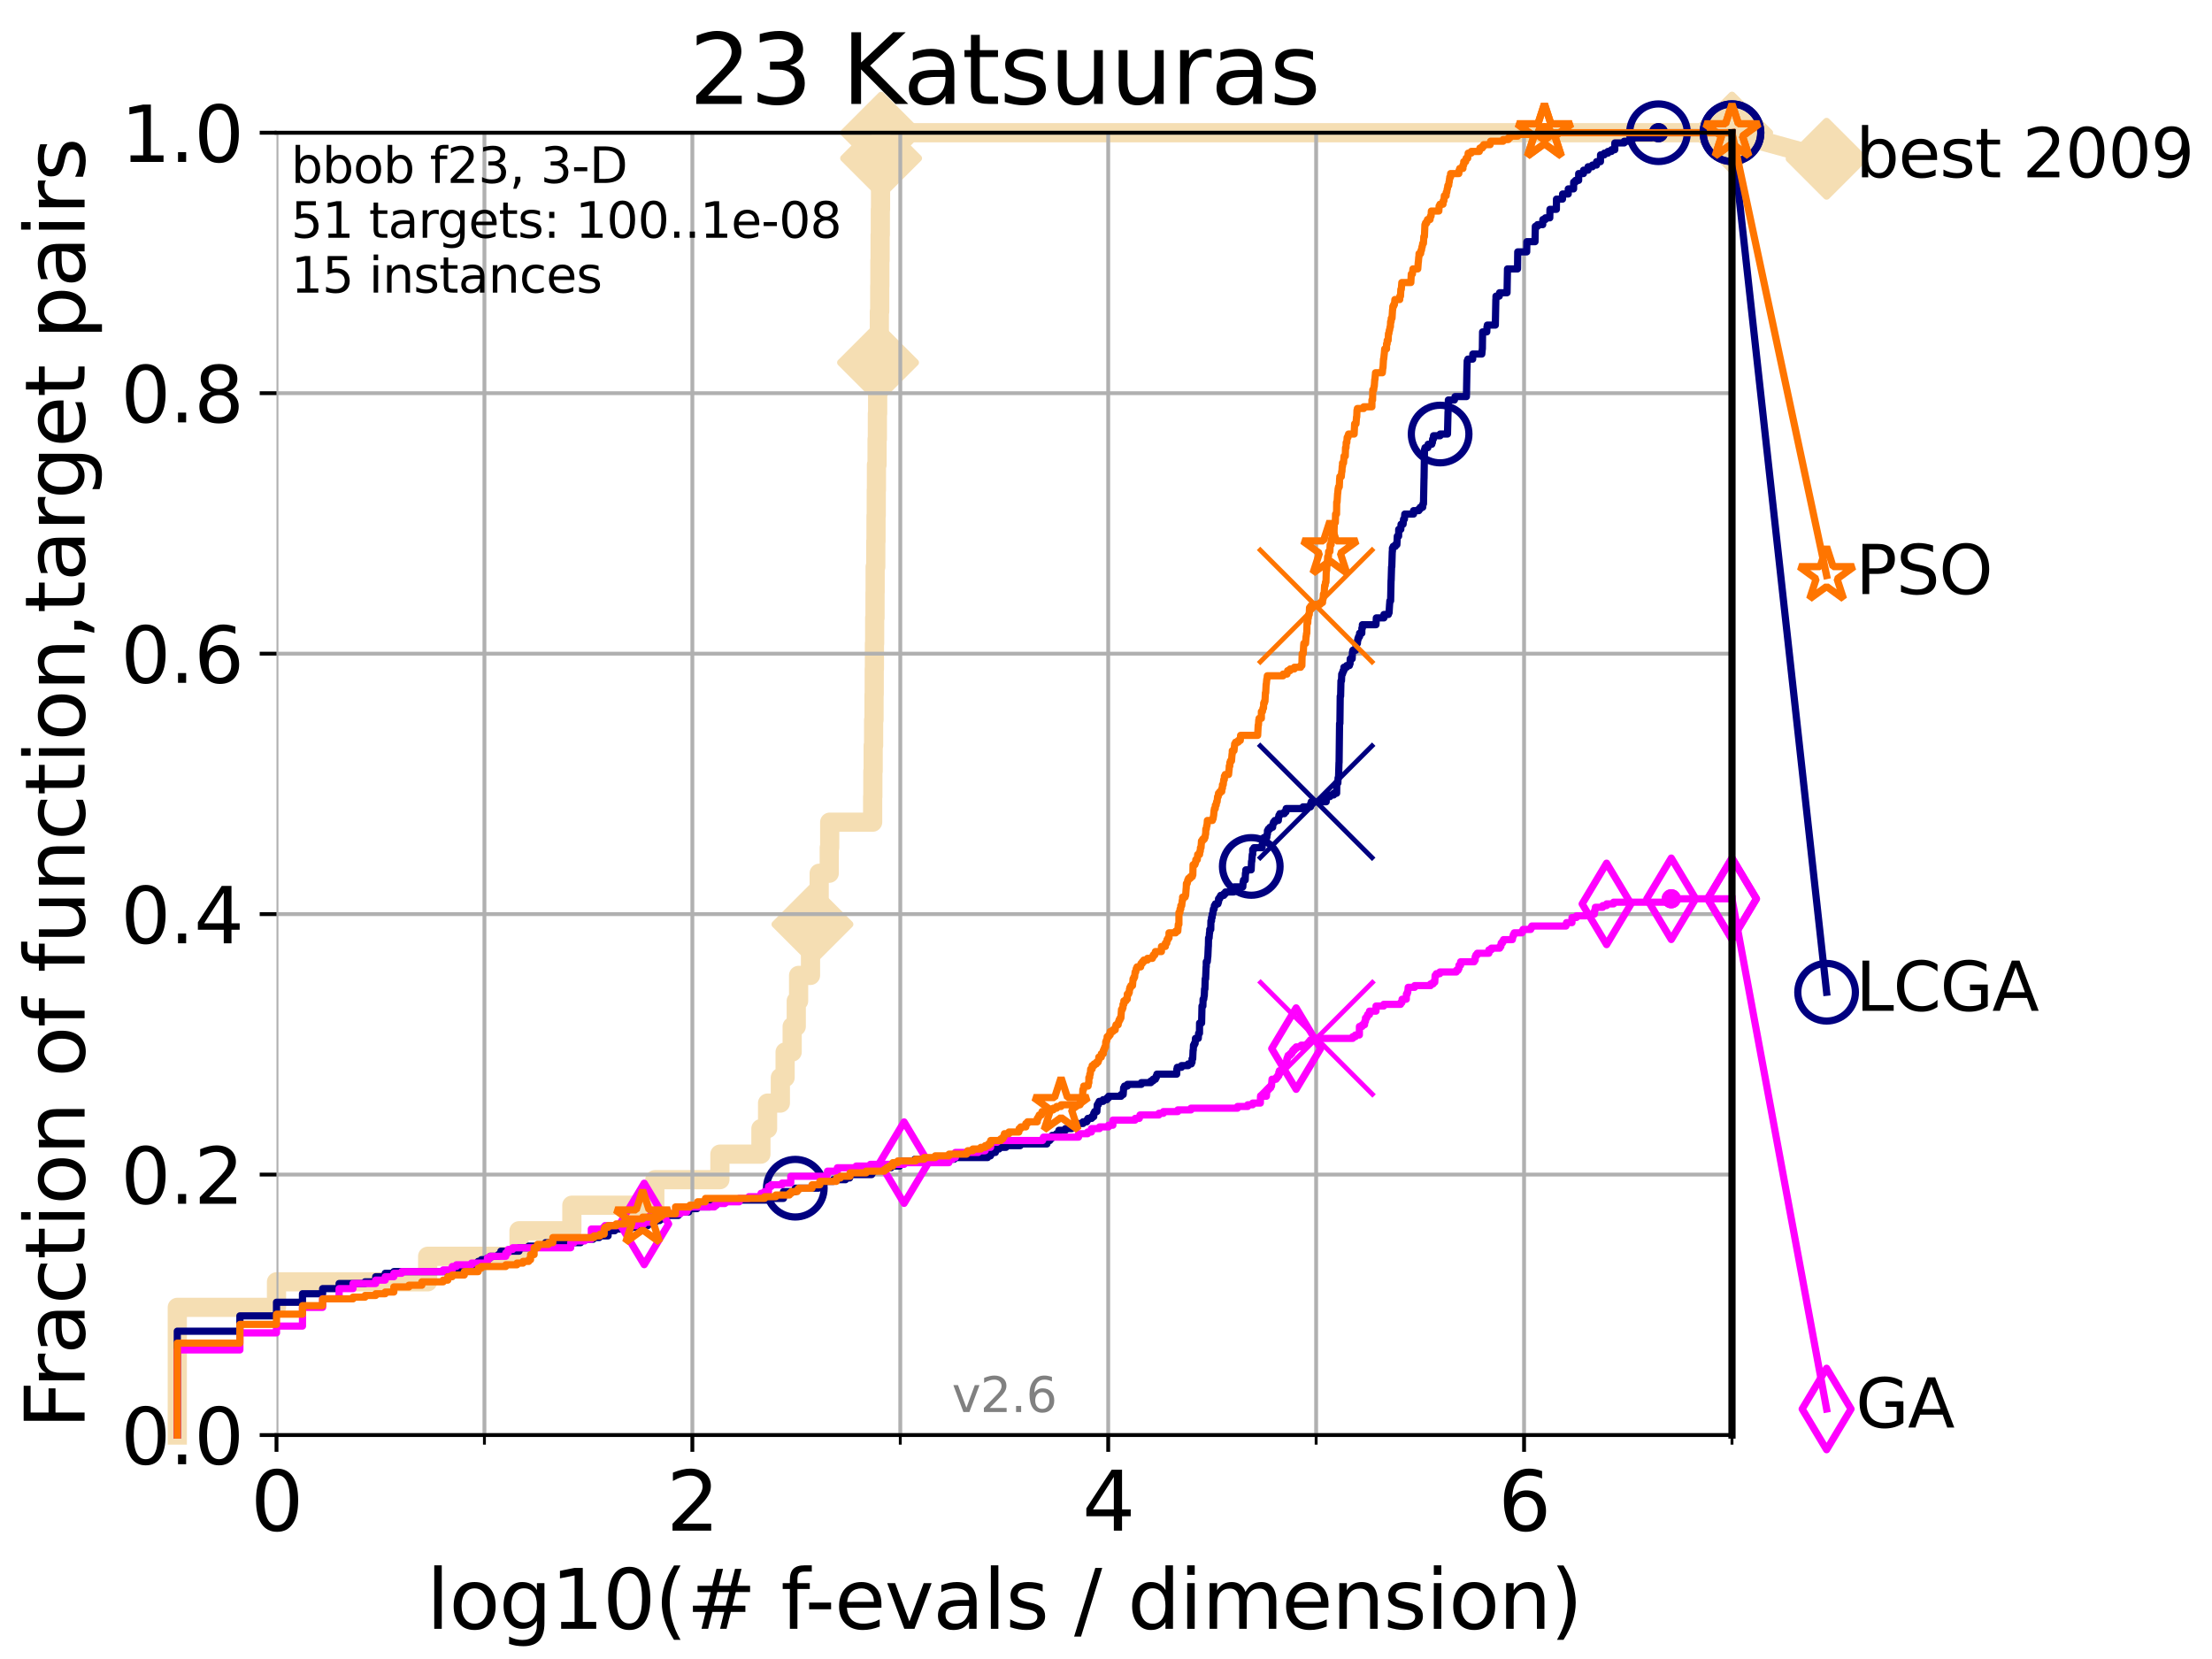 <?xml version="1.0" encoding="utf-8" standalone="no"?>
<!DOCTYPE svg PUBLIC "-//W3C//DTD SVG 1.1//EN"
  "http://www.w3.org/Graphics/SVG/1.1/DTD/svg11.dtd">
<svg xmlns:xlink="http://www.w3.org/1999/xlink" width="460.8pt" height="345.6pt" viewBox="0 0 460.8 345.6" xmlns="http://www.w3.org/2000/svg" version="1.1">
 <defs>
  <style type="text/css">*{stroke-linejoin: round; stroke-linecap: butt}</style>
 </defs>
 <g id="figure_1">
  <g id="patch_1">
   <path d="M 0 345.6 
L 460.8 345.6 
L 460.8 0 
L 0 0 
z
" style="fill: #ffffff"/>
  </g>
  <g id="axes_1">
   <g id="patch_2">
    <path d="M 57.6 298.944 
L 360.806 298.944 
L 360.806 27.648 
L 57.6 27.648 
z
" style="fill: #ffffff"/>
   </g>
   <g id="line2d_1">
    <path d="M 36.933 298.944 
L 36.933 272.346 
L 57.6 272.346 
L 57.6 267.027 
L 89.09 267.027 
L 89.09 261.707 
L 108.12 261.707 
L 108.12 256.388 
L 119.129 256.388 
L 119.129 251.068 
L 136.414 251.068 
L 136.414 245.749 
L 149.969 245.749 
L 149.969 240.429 
L 158.513 240.429 
L 158.513 235.11 
L 159.899 235.11 
L 159.899 229.79 
L 162.563 229.79 
L 162.563 224.471 
L 163.554 224.471 
L 163.554 219.151 
L 165.022 219.151 
L 165.022 213.832 
L 165.874 213.832 
L 165.874 208.512 
L 166.364 208.512 
L 166.364 203.192 
L 168.842 203.192 
L 168.842 197.873 
L 169.245 197.873 
L 169.245 192.553 
L 170.542 192.553 
L 170.542 187.234 
L 170.651 187.234 
L 170.651 181.914 
L 172.746 181.914 
L 172.746 176.595 
L 172.842 176.595 
L 172.842 171.275 
L 181.788 171.275 
L 181.788 165.956 
L 181.83 165.956 
L 181.83 160.636 
L 181.898 160.636 
L 181.898 155.317 
L 181.991 155.317 
L 181.991 149.997 
L 182.075 149.997 
L 182.075 144.678 
L 182.117 144.678 
L 182.117 139.358 
L 182.159 139.358 
L 182.159 134.039 
L 182.209 134.039 
L 182.209 128.719 
L 182.284 128.719 
L 182.284 123.4 
L 182.309 123.4 
L 182.309 118.08 
L 182.441 118.08 
L 182.441 112.76 
L 182.49 112.76 
L 182.49 107.441 
L 182.539 107.441 
L 182.539 102.121 
L 182.58 102.121 
L 182.58 96.802 
L 182.71 96.802 
L 182.71 91.482 
L 182.775 91.482 
L 182.775 86.163 
L 182.831 86.163 
L 182.831 80.843 
L 182.872 80.843 
L 182.872 75.524 
L 182.912 75.524 
L 182.912 70.204 
L 183.183 70.204 
L 183.183 64.885 
L 183.262 64.885 
L 183.262 59.565 
L 183.293 59.565 
L 183.293 54.246 
L 183.34 54.246 
L 183.34 48.926 
L 183.387 48.926 
L 183.387 43.607 
L 183.434 43.607 
L 183.434 38.287 
L 183.488 38.287 
L 183.488 32.968 
L 183.551 32.968 
L 183.551 27.648 
L 360.806 27.648 
" style="fill: none; stroke: #f5deb3; stroke-width: 4; stroke-linecap: square"/>
   </g>
   <g id="line2d_2">
    <defs>
     <path id="m5bbefed517" d="M 0 7.778 
L 7.778 0 
L 0 -7.778 
L -7.778 0 
z
" style="stroke: #f5deb3; stroke-width: 1.5; stroke-linejoin: miter"/>
    </defs>
    <g>
     <use xlink:href="#m5bbefed517" x="169.245" y="192.553" style="fill: #f5deb3; stroke: #f5deb3; stroke-width: 1.5; stroke-linejoin: miter"/>
     <use xlink:href="#m5bbefed517" x="182.912" y="75.524" style="fill: #f5deb3; stroke: #f5deb3; stroke-width: 1.5; stroke-linejoin: miter"/>
     <use xlink:href="#m5bbefed517" x="183.551" y="32.968" style="fill: #f5deb3; stroke: #f5deb3; stroke-width: 1.5; stroke-linejoin: miter"/>
     <use xlink:href="#m5bbefed517" x="183.551" y="27.648" style="fill: #f5deb3; stroke: #f5deb3; stroke-width: 1.5; stroke-linejoin: miter"/>
     <use xlink:href="#m5bbefed517" x="360.806" y="27.648" style="fill: #f5deb3; stroke: #f5deb3; stroke-width: 1.5; stroke-linejoin: miter"/>
    </g>
   </g>
   <g id="line2d_3">
    <path style="fill: none; stroke: #f5deb3; stroke-width: 4; stroke-linecap: square"/>
    <g/>
   </g>
   <g id="line2d_4">
    <path d="M 360.806 27.648 
L 380.515 33.074 
" style="fill: none; stroke: #f5deb3; stroke-width: 4; stroke-linecap: square"/>
    <g>
     <use xlink:href="#m5bbefed517" x="360.806" y="27.648" style="fill: #f5deb3; stroke: #f5deb3; stroke-width: 1.5; stroke-linejoin: miter"/>
     <use xlink:href="#m5bbefed517" x="380.515" y="33.074" style="fill: #f5deb3; stroke: #f5deb3; stroke-width: 1.5; stroke-linejoin: miter"/>
    </g>
   </g>
   <g id="matplotlib.axis_1">
    <g id="xtick_1">
     <g id="line2d_5">
      <path d="M 57.6 298.944 
L 57.6 27.648 
" clip-path="url(#p18143354bd)" style="fill: none; stroke: #b0b0b0; stroke-width: 0.8; stroke-linecap: square"/>
     </g>
     <g id="line2d_6">
      <defs>
       <path id="m08afc588d6" d="M 0 0 
L 0 3.5 
" style="stroke: #000000; stroke-width: 0.8"/>
      </defs>
      <g>
       <use xlink:href="#m08afc588d6" x="57.6" y="298.944" style="stroke: #000000; stroke-width: 0.8"/>
      </g>
     </g>
     <g id="text_1">
      <!-- 0 -->
      <g transform="translate(52.192 318.861)scale(0.17 -0.17)">
       <defs>
        <path id="DejaVuSans-30" d="M 2034 4250 
Q 1547 4250 1301 3770 
Q 1056 3291 1056 2328 
Q 1056 1369 1301 889 
Q 1547 409 2034 409 
Q 2525 409 2770 889 
Q 3016 1369 3016 2328 
Q 3016 3291 2770 3770 
Q 2525 4250 2034 4250 
z
M 2034 4750 
Q 2819 4750 3233 4129 
Q 3647 3509 3647 2328 
Q 3647 1150 3233 529 
Q 2819 -91 2034 -91 
Q 1250 -91 836 529 
Q 422 1150 422 2328 
Q 422 3509 836 4129 
Q 1250 4750 2034 4750 
z
" transform="scale(0.016)"/>
       </defs>
       <use xlink:href="#DejaVuSans-30"/>
      </g>
     </g>
    </g>
    <g id="xtick_2">
     <g id="line2d_7">
      <path d="M 144.23 298.944 
L 144.23 27.648 
" clip-path="url(#p18143354bd)" style="fill: none; stroke: #b0b0b0; stroke-width: 0.8; stroke-linecap: square"/>
     </g>
     <g id="line2d_8">
      <g>
       <use xlink:href="#m08afc588d6" x="144.23" y="298.944" style="stroke: #000000; stroke-width: 0.8"/>
      </g>
     </g>
     <g id="text_2">
      <!-- 2 -->
      <g transform="translate(138.822 318.861)scale(0.17 -0.17)">
       <defs>
        <path id="DejaVuSans-32" d="M 1228 531 
L 3431 531 
L 3431 0 
L 469 0 
L 469 531 
Q 828 903 1448 1529 
Q 2069 2156 2228 2338 
Q 2531 2678 2651 2914 
Q 2772 3150 2772 3378 
Q 2772 3750 2511 3984 
Q 2250 4219 1831 4219 
Q 1534 4219 1204 4116 
Q 875 4013 500 3803 
L 500 4441 
Q 881 4594 1212 4672 
Q 1544 4750 1819 4750 
Q 2544 4750 2975 4387 
Q 3406 4025 3406 3419 
Q 3406 3131 3298 2873 
Q 3191 2616 2906 2266 
Q 2828 2175 2409 1742 
Q 1991 1309 1228 531 
z
" transform="scale(0.016)"/>
       </defs>
       <use xlink:href="#DejaVuSans-32"/>
      </g>
     </g>
    </g>
    <g id="xtick_3">
     <g id="line2d_9">
      <path d="M 230.861 298.944 
L 230.861 27.648 
" clip-path="url(#p18143354bd)" style="fill: none; stroke: #b0b0b0; stroke-width: 0.8; stroke-linecap: square"/>
     </g>
     <g id="line2d_10">
      <g>
       <use xlink:href="#m08afc588d6" x="230.861" y="298.944" style="stroke: #000000; stroke-width: 0.8"/>
      </g>
     </g>
     <g id="text_3">
      <!-- 4 -->
      <g transform="translate(225.453 318.861)scale(0.17 -0.17)">
       <defs>
        <path id="DejaVuSans-34" d="M 2419 4116 
L 825 1625 
L 2419 1625 
L 2419 4116 
z
M 2253 4666 
L 3047 4666 
L 3047 1625 
L 3713 1625 
L 3713 1100 
L 3047 1100 
L 3047 0 
L 2419 0 
L 2419 1100 
L 313 1100 
L 313 1709 
L 2253 4666 
z
" transform="scale(0.016)"/>
       </defs>
       <use xlink:href="#DejaVuSans-34"/>
      </g>
     </g>
    </g>
    <g id="xtick_4">
     <g id="line2d_11">
      <path d="M 317.491 298.944 
L 317.491 27.648 
" clip-path="url(#p18143354bd)" style="fill: none; stroke: #b0b0b0; stroke-width: 0.8; stroke-linecap: square"/>
     </g>
     <g id="line2d_12">
      <g>
       <use xlink:href="#m08afc588d6" x="317.491" y="298.944" style="stroke: #000000; stroke-width: 0.8"/>
      </g>
     </g>
     <g id="text_4">
      <!-- 6 -->
      <g transform="translate(312.083 318.861)scale(0.17 -0.17)">
       <defs>
        <path id="DejaVuSans-36" d="M 2113 2584 
Q 1688 2584 1439 2293 
Q 1191 2003 1191 1497 
Q 1191 994 1439 701 
Q 1688 409 2113 409 
Q 2538 409 2786 701 
Q 3034 994 3034 1497 
Q 3034 2003 2786 2293 
Q 2538 2584 2113 2584 
z
M 3366 4563 
L 3366 3988 
Q 3128 4100 2886 4159 
Q 2644 4219 2406 4219 
Q 1781 4219 1451 3797 
Q 1122 3375 1075 2522 
Q 1259 2794 1537 2939 
Q 1816 3084 2150 3084 
Q 2853 3084 3261 2657 
Q 3669 2231 3669 1497 
Q 3669 778 3244 343 
Q 2819 -91 2113 -91 
Q 1303 -91 875 529 
Q 447 1150 447 2328 
Q 447 3434 972 4092 
Q 1497 4750 2381 4750 
Q 2619 4750 2861 4703 
Q 3103 4656 3366 4563 
z
" transform="scale(0.016)"/>
       </defs>
       <use xlink:href="#DejaVuSans-36"/>
      </g>
     </g>
    </g>
    <g id="xtick_5">
     <g id="line2d_13">
      <path d="M 100.915 298.944 
L 100.915 27.648 
" clip-path="url(#p18143354bd)" style="fill: none; stroke: #b0b0b0; stroke-width: 0.8; stroke-linecap: square"/>
     </g>
     <g id="line2d_14">
      <defs>
       <path id="m3549d360ab" d="M 0 0 
L 0 2 
" style="stroke: #000000; stroke-width: 0.6"/>
      </defs>
      <g>
       <use xlink:href="#m3549d360ab" x="100.915" y="298.944" style="stroke: #000000; stroke-width: 0.6"/>
      </g>
     </g>
    </g>
    <g id="xtick_6">
     <g id="line2d_15">
      <path d="M 187.546 298.944 
L 187.546 27.648 
" clip-path="url(#p18143354bd)" style="fill: none; stroke: #b0b0b0; stroke-width: 0.8; stroke-linecap: square"/>
     </g>
     <g id="line2d_16">
      <g>
       <use xlink:href="#m3549d360ab" x="187.546" y="298.944" style="stroke: #000000; stroke-width: 0.6"/>
      </g>
     </g>
    </g>
    <g id="xtick_7">
     <g id="line2d_17">
      <path d="M 274.176 298.944 
L 274.176 27.648 
" clip-path="url(#p18143354bd)" style="fill: none; stroke: #b0b0b0; stroke-width: 0.8; stroke-linecap: square"/>
     </g>
     <g id="line2d_18">
      <g>
       <use xlink:href="#m3549d360ab" x="274.176" y="298.944" style="stroke: #000000; stroke-width: 0.6"/>
      </g>
     </g>
    </g>
    <g id="xtick_8">
     <g id="line2d_19">
      <path d="M 360.806 298.944 
L 360.806 27.648 
" clip-path="url(#p18143354bd)" style="fill: none; stroke: #b0b0b0; stroke-width: 0.8; stroke-linecap: square"/>
     </g>
     <g id="line2d_20">
      <g>
       <use xlink:href="#m3549d360ab" x="360.806" y="298.944" style="stroke: #000000; stroke-width: 0.6"/>
      </g>
     </g>
    </g>
    <g id="text_5">
     <!-- log10(# f-evals / dimension) -->
     <g transform="translate(88.823 339.314)scale(0.17 -0.17)">
      <defs>
       <path id="DejaVuSans-6c" d="M 603 4863 
L 1178 4863 
L 1178 0 
L 603 0 
L 603 4863 
z
" transform="scale(0.016)"/>
       <path id="DejaVuSans-6f" d="M 1959 3097 
Q 1497 3097 1228 2736 
Q 959 2375 959 1747 
Q 959 1119 1226 758 
Q 1494 397 1959 397 
Q 2419 397 2687 759 
Q 2956 1122 2956 1747 
Q 2956 2369 2687 2733 
Q 2419 3097 1959 3097 
z
M 1959 3584 
Q 2709 3584 3137 3096 
Q 3566 2609 3566 1747 
Q 3566 888 3137 398 
Q 2709 -91 1959 -91 
Q 1206 -91 779 398 
Q 353 888 353 1747 
Q 353 2609 779 3096 
Q 1206 3584 1959 3584 
z
" transform="scale(0.016)"/>
       <path id="DejaVuSans-67" d="M 2906 1791 
Q 2906 2416 2648 2759 
Q 2391 3103 1925 3103 
Q 1463 3103 1205 2759 
Q 947 2416 947 1791 
Q 947 1169 1205 825 
Q 1463 481 1925 481 
Q 2391 481 2648 825 
Q 2906 1169 2906 1791 
z
M 3481 434 
Q 3481 -459 3084 -895 
Q 2688 -1331 1869 -1331 
Q 1566 -1331 1297 -1286 
Q 1028 -1241 775 -1147 
L 775 -588 
Q 1028 -725 1275 -790 
Q 1522 -856 1778 -856 
Q 2344 -856 2625 -561 
Q 2906 -266 2906 331 
L 2906 616 
Q 2728 306 2450 153 
Q 2172 0 1784 0 
Q 1141 0 747 490 
Q 353 981 353 1791 
Q 353 2603 747 3093 
Q 1141 3584 1784 3584 
Q 2172 3584 2450 3431 
Q 2728 3278 2906 2969 
L 2906 3500 
L 3481 3500 
L 3481 434 
z
" transform="scale(0.016)"/>
       <path id="DejaVuSans-31" d="M 794 531 
L 1825 531 
L 1825 4091 
L 703 3866 
L 703 4441 
L 1819 4666 
L 2450 4666 
L 2450 531 
L 3481 531 
L 3481 0 
L 794 0 
L 794 531 
z
" transform="scale(0.016)"/>
       <path id="DejaVuSans-28" d="M 1984 4856 
Q 1566 4138 1362 3434 
Q 1159 2731 1159 2009 
Q 1159 1288 1364 580 
Q 1569 -128 1984 -844 
L 1484 -844 
Q 1016 -109 783 600 
Q 550 1309 550 2009 
Q 550 2706 781 3412 
Q 1013 4119 1484 4856 
L 1984 4856 
z
" transform="scale(0.016)"/>
       <path id="DejaVuSans-23" d="M 3272 2816 
L 2363 2816 
L 2100 1772 
L 3016 1772 
L 3272 2816 
z
M 2803 4594 
L 2478 3297 
L 3391 3297 
L 3719 4594 
L 4219 4594 
L 3897 3297 
L 4872 3297 
L 4872 2816 
L 3775 2816 
L 3519 1772 
L 4513 1772 
L 4513 1294 
L 3397 1294 
L 3072 0 
L 2572 0 
L 2894 1294 
L 1978 1294 
L 1656 0 
L 1153 0 
L 1478 1294 
L 494 1294 
L 494 1772 
L 1594 1772 
L 1856 2816 
L 850 2816 
L 850 3297 
L 1978 3297 
L 2297 4594 
L 2803 4594 
z
" transform="scale(0.016)"/>
       <path id="DejaVuSans-20" transform="scale(0.016)"/>
       <path id="DejaVuSans-66" d="M 2375 4863 
L 2375 4384 
L 1825 4384 
Q 1516 4384 1395 4259 
Q 1275 4134 1275 3809 
L 1275 3500 
L 2222 3500 
L 2222 3053 
L 1275 3053 
L 1275 0 
L 697 0 
L 697 3053 
L 147 3053 
L 147 3500 
L 697 3500 
L 697 3744 
Q 697 4328 969 4595 
Q 1241 4863 1831 4863 
L 2375 4863 
z
" transform="scale(0.016)"/>
       <path id="DejaVuSans-2d" d="M 313 2009 
L 1997 2009 
L 1997 1497 
L 313 1497 
L 313 2009 
z
" transform="scale(0.016)"/>
       <path id="DejaVuSans-65" d="M 3597 1894 
L 3597 1613 
L 953 1613 
Q 991 1019 1311 708 
Q 1631 397 2203 397 
Q 2534 397 2845 478 
Q 3156 559 3463 722 
L 3463 178 
Q 3153 47 2828 -22 
Q 2503 -91 2169 -91 
Q 1331 -91 842 396 
Q 353 884 353 1716 
Q 353 2575 817 3079 
Q 1281 3584 2069 3584 
Q 2775 3584 3186 3129 
Q 3597 2675 3597 1894 
z
M 3022 2063 
Q 3016 2534 2758 2815 
Q 2500 3097 2075 3097 
Q 1594 3097 1305 2825 
Q 1016 2553 972 2059 
L 3022 2063 
z
" transform="scale(0.016)"/>
       <path id="DejaVuSans-76" d="M 191 3500 
L 800 3500 
L 1894 563 
L 2988 3500 
L 3597 3500 
L 2284 0 
L 1503 0 
L 191 3500 
z
" transform="scale(0.016)"/>
       <path id="DejaVuSans-61" d="M 2194 1759 
Q 1497 1759 1228 1600 
Q 959 1441 959 1056 
Q 959 750 1161 570 
Q 1363 391 1709 391 
Q 2188 391 2477 730 
Q 2766 1069 2766 1631 
L 2766 1759 
L 2194 1759 
z
M 3341 1997 
L 3341 0 
L 2766 0 
L 2766 531 
Q 2569 213 2275 61 
Q 1981 -91 1556 -91 
Q 1019 -91 701 211 
Q 384 513 384 1019 
Q 384 1609 779 1909 
Q 1175 2209 1959 2209 
L 2766 2209 
L 2766 2266 
Q 2766 2663 2505 2880 
Q 2244 3097 1772 3097 
Q 1472 3097 1187 3025 
Q 903 2953 641 2809 
L 641 3341 
Q 956 3463 1253 3523 
Q 1550 3584 1831 3584 
Q 2591 3584 2966 3190 
Q 3341 2797 3341 1997 
z
" transform="scale(0.016)"/>
       <path id="DejaVuSans-73" d="M 2834 3397 
L 2834 2853 
Q 2591 2978 2328 3040 
Q 2066 3103 1784 3103 
Q 1356 3103 1142 2972 
Q 928 2841 928 2578 
Q 928 2378 1081 2264 
Q 1234 2150 1697 2047 
L 1894 2003 
Q 2506 1872 2764 1633 
Q 3022 1394 3022 966 
Q 3022 478 2636 193 
Q 2250 -91 1575 -91 
Q 1294 -91 989 -36 
Q 684 19 347 128 
L 347 722 
Q 666 556 975 473 
Q 1284 391 1588 391 
Q 1994 391 2212 530 
Q 2431 669 2431 922 
Q 2431 1156 2273 1281 
Q 2116 1406 1581 1522 
L 1381 1569 
Q 847 1681 609 1914 
Q 372 2147 372 2553 
Q 372 3047 722 3315 
Q 1072 3584 1716 3584 
Q 2034 3584 2315 3537 
Q 2597 3491 2834 3397 
z
" transform="scale(0.016)"/>
       <path id="DejaVuSans-2f" d="M 1625 4666 
L 2156 4666 
L 531 -594 
L 0 -594 
L 1625 4666 
z
" transform="scale(0.016)"/>
       <path id="DejaVuSans-64" d="M 2906 2969 
L 2906 4863 
L 3481 4863 
L 3481 0 
L 2906 0 
L 2906 525 
Q 2725 213 2448 61 
Q 2172 -91 1784 -91 
Q 1150 -91 751 415 
Q 353 922 353 1747 
Q 353 2572 751 3078 
Q 1150 3584 1784 3584 
Q 2172 3584 2448 3432 
Q 2725 3281 2906 2969 
z
M 947 1747 
Q 947 1113 1208 752 
Q 1469 391 1925 391 
Q 2381 391 2643 752 
Q 2906 1113 2906 1747 
Q 2906 2381 2643 2742 
Q 2381 3103 1925 3103 
Q 1469 3103 1208 2742 
Q 947 2381 947 1747 
z
" transform="scale(0.016)"/>
       <path id="DejaVuSans-69" d="M 603 3500 
L 1178 3500 
L 1178 0 
L 603 0 
L 603 3500 
z
M 603 4863 
L 1178 4863 
L 1178 4134 
L 603 4134 
L 603 4863 
z
" transform="scale(0.016)"/>
       <path id="DejaVuSans-6d" d="M 3328 2828 
Q 3544 3216 3844 3400 
Q 4144 3584 4550 3584 
Q 5097 3584 5394 3201 
Q 5691 2819 5691 2113 
L 5691 0 
L 5113 0 
L 5113 2094 
Q 5113 2597 4934 2840 
Q 4756 3084 4391 3084 
Q 3944 3084 3684 2787 
Q 3425 2491 3425 1978 
L 3425 0 
L 2847 0 
L 2847 2094 
Q 2847 2600 2669 2842 
Q 2491 3084 2119 3084 
Q 1678 3084 1418 2786 
Q 1159 2488 1159 1978 
L 1159 0 
L 581 0 
L 581 3500 
L 1159 3500 
L 1159 2956 
Q 1356 3278 1631 3431 
Q 1906 3584 2284 3584 
Q 2666 3584 2933 3390 
Q 3200 3197 3328 2828 
z
" transform="scale(0.016)"/>
       <path id="DejaVuSans-6e" d="M 3513 2113 
L 3513 0 
L 2938 0 
L 2938 2094 
Q 2938 2591 2744 2837 
Q 2550 3084 2163 3084 
Q 1697 3084 1428 2787 
Q 1159 2491 1159 1978 
L 1159 0 
L 581 0 
L 581 3500 
L 1159 3500 
L 1159 2956 
Q 1366 3272 1645 3428 
Q 1925 3584 2291 3584 
Q 2894 3584 3203 3211 
Q 3513 2838 3513 2113 
z
" transform="scale(0.016)"/>
       <path id="DejaVuSans-29" d="M 513 4856 
L 1013 4856 
Q 1481 4119 1714 3412 
Q 1947 2706 1947 2009 
Q 1947 1309 1714 600 
Q 1481 -109 1013 -844 
L 513 -844 
Q 928 -128 1133 580 
Q 1338 1288 1338 2009 
Q 1338 2731 1133 3434 
Q 928 4138 513 4856 
z
" transform="scale(0.016)"/>
      </defs>
      <use xlink:href="#DejaVuSans-6c"/>
      <use xlink:href="#DejaVuSans-6f" x="27.783"/>
      <use xlink:href="#DejaVuSans-67" x="88.965"/>
      <use xlink:href="#DejaVuSans-31" x="152.441"/>
      <use xlink:href="#DejaVuSans-30" x="216.064"/>
      <use xlink:href="#DejaVuSans-28" x="279.688"/>
      <use xlink:href="#DejaVuSans-23" x="318.701"/>
      <use xlink:href="#DejaVuSans-20" x="402.49"/>
      <use xlink:href="#DejaVuSans-66" x="434.277"/>
      <use xlink:href="#DejaVuSans-2d" x="463.982"/>
      <use xlink:href="#DejaVuSans-65" x="500.066"/>
      <use xlink:href="#DejaVuSans-76" x="561.59"/>
      <use xlink:href="#DejaVuSans-61" x="620.77"/>
      <use xlink:href="#DejaVuSans-6c" x="682.049"/>
      <use xlink:href="#DejaVuSans-73" x="709.832"/>
      <use xlink:href="#DejaVuSans-20" x="761.932"/>
      <use xlink:href="#DejaVuSans-2f" x="793.719"/>
      <use xlink:href="#DejaVuSans-20" x="827.41"/>
      <use xlink:href="#DejaVuSans-64" x="859.197"/>
      <use xlink:href="#DejaVuSans-69" x="922.674"/>
      <use xlink:href="#DejaVuSans-6d" x="950.457"/>
      <use xlink:href="#DejaVuSans-65" x="1047.869"/>
      <use xlink:href="#DejaVuSans-6e" x="1109.393"/>
      <use xlink:href="#DejaVuSans-73" x="1172.771"/>
      <use xlink:href="#DejaVuSans-69" x="1224.871"/>
      <use xlink:href="#DejaVuSans-6f" x="1252.654"/>
      <use xlink:href="#DejaVuSans-6e" x="1313.836"/>
      <use xlink:href="#DejaVuSans-29" x="1377.215"/>
     </g>
    </g>
   </g>
   <g id="matplotlib.axis_2">
    <g id="ytick_1">
     <g id="line2d_21">
      <path d="M 57.6 298.944 
L 360.806 298.944 
" clip-path="url(#p18143354bd)" style="fill: none; stroke: #b0b0b0; stroke-width: 0.8; stroke-linecap: square"/>
     </g>
     <g id="line2d_22">
      <defs>
       <path id="m671f1afd99" d="M 0 0 
L -3.5 0 
" style="stroke: #000000; stroke-width: 0.8"/>
      </defs>
      <g>
       <use xlink:href="#m671f1afd99" x="57.6" y="298.944" style="stroke: #000000; stroke-width: 0.8"/>
      </g>
     </g>
     <g id="text_6">
      <!-- 0.0 -->
      <g transform="translate(25.155 305.023)scale(0.16 -0.16)">
       <defs>
        <path id="DejaVuSans-2e" d="M 684 794 
L 1344 794 
L 1344 0 
L 684 0 
L 684 794 
z
" transform="scale(0.016)"/>
       </defs>
       <use xlink:href="#DejaVuSans-30"/>
       <use xlink:href="#DejaVuSans-2e" x="63.623"/>
       <use xlink:href="#DejaVuSans-30" x="95.41"/>
      </g>
     </g>
    </g>
    <g id="ytick_2">
     <g id="line2d_23">
      <path d="M 57.6 244.685 
L 360.806 244.685 
" clip-path="url(#p18143354bd)" style="fill: none; stroke: #b0b0b0; stroke-width: 0.8; stroke-linecap: square"/>
     </g>
     <g id="line2d_24">
      <g>
       <use xlink:href="#m671f1afd99" x="57.6" y="244.685" style="stroke: #000000; stroke-width: 0.8"/>
      </g>
     </g>
     <g id="text_7">
      <!-- 0.2 -->
      <g transform="translate(25.155 250.764)scale(0.16 -0.16)">
       <use xlink:href="#DejaVuSans-30"/>
       <use xlink:href="#DejaVuSans-2e" x="63.623"/>
       <use xlink:href="#DejaVuSans-32" x="95.41"/>
      </g>
     </g>
    </g>
    <g id="ytick_3">
     <g id="line2d_25">
      <path d="M 57.6 190.426 
L 360.806 190.426 
" clip-path="url(#p18143354bd)" style="fill: none; stroke: #b0b0b0; stroke-width: 0.8; stroke-linecap: square"/>
     </g>
     <g id="line2d_26">
      <g>
       <use xlink:href="#m671f1afd99" x="57.6" y="190.426" style="stroke: #000000; stroke-width: 0.8"/>
      </g>
     </g>
     <g id="text_8">
      <!-- 0.4 -->
      <g transform="translate(25.155 196.504)scale(0.16 -0.16)">
       <use xlink:href="#DejaVuSans-30"/>
       <use xlink:href="#DejaVuSans-2e" x="63.623"/>
       <use xlink:href="#DejaVuSans-34" x="95.41"/>
      </g>
     </g>
    </g>
    <g id="ytick_4">
     <g id="line2d_27">
      <path d="M 57.6 136.166 
L 360.806 136.166 
" clip-path="url(#p18143354bd)" style="fill: none; stroke: #b0b0b0; stroke-width: 0.8; stroke-linecap: square"/>
     </g>
     <g id="line2d_28">
      <g>
       <use xlink:href="#m671f1afd99" x="57.6" y="136.166" style="stroke: #000000; stroke-width: 0.8"/>
      </g>
     </g>
     <g id="text_9">
      <!-- 0.6 -->
      <g transform="translate(25.155 142.245)scale(0.16 -0.16)">
       <use xlink:href="#DejaVuSans-30"/>
       <use xlink:href="#DejaVuSans-2e" x="63.623"/>
       <use xlink:href="#DejaVuSans-36" x="95.41"/>
      </g>
     </g>
    </g>
    <g id="ytick_5">
     <g id="line2d_29">
      <path d="M 57.6 81.907 
L 360.806 81.907 
" clip-path="url(#p18143354bd)" style="fill: none; stroke: #b0b0b0; stroke-width: 0.8; stroke-linecap: square"/>
     </g>
     <g id="line2d_30">
      <g>
       <use xlink:href="#m671f1afd99" x="57.6" y="81.907" style="stroke: #000000; stroke-width: 0.8"/>
      </g>
     </g>
     <g id="text_10">
      <!-- 0.8 -->
      <g transform="translate(25.155 87.986)scale(0.16 -0.16)">
       <defs>
        <path id="DejaVuSans-38" d="M 2034 2216 
Q 1584 2216 1326 1975 
Q 1069 1734 1069 1313 
Q 1069 891 1326 650 
Q 1584 409 2034 409 
Q 2484 409 2743 651 
Q 3003 894 3003 1313 
Q 3003 1734 2745 1975 
Q 2488 2216 2034 2216 
z
M 1403 2484 
Q 997 2584 770 2862 
Q 544 3141 544 3541 
Q 544 4100 942 4425 
Q 1341 4750 2034 4750 
Q 2731 4750 3128 4425 
Q 3525 4100 3525 3541 
Q 3525 3141 3298 2862 
Q 3072 2584 2669 2484 
Q 3125 2378 3379 2068 
Q 3634 1759 3634 1313 
Q 3634 634 3220 271 
Q 2806 -91 2034 -91 
Q 1263 -91 848 271 
Q 434 634 434 1313 
Q 434 1759 690 2068 
Q 947 2378 1403 2484 
z
M 1172 3481 
Q 1172 3119 1398 2916 
Q 1625 2713 2034 2713 
Q 2441 2713 2670 2916 
Q 2900 3119 2900 3481 
Q 2900 3844 2670 4047 
Q 2441 4250 2034 4250 
Q 1625 4250 1398 4047 
Q 1172 3844 1172 3481 
z
" transform="scale(0.016)"/>
       </defs>
       <use xlink:href="#DejaVuSans-30"/>
       <use xlink:href="#DejaVuSans-2e" x="63.623"/>
       <use xlink:href="#DejaVuSans-38" x="95.41"/>
      </g>
     </g>
    </g>
    <g id="ytick_6">
     <g id="line2d_31">
      <path d="M 57.6 27.648 
L 360.806 27.648 
" clip-path="url(#p18143354bd)" style="fill: none; stroke: #b0b0b0; stroke-width: 0.8; stroke-linecap: square"/>
     </g>
     <g id="line2d_32">
      <g>
       <use xlink:href="#m671f1afd99" x="57.6" y="27.648" style="stroke: #000000; stroke-width: 0.8"/>
      </g>
     </g>
     <g id="text_11">
      <!-- 1.0 -->
      <g transform="translate(25.155 33.727)scale(0.16 -0.16)">
       <use xlink:href="#DejaVuSans-31"/>
       <use xlink:href="#DejaVuSans-2e" x="63.623"/>
       <use xlink:href="#DejaVuSans-30" x="95.41"/>
      </g>
     </g>
    </g>
    <g id="text_12">
     <!-- Fraction of function,target pairs -->
     <g transform="translate(17.62 297.681)rotate(-90)scale(0.17 -0.17)">
      <defs>
       <path id="DejaVuSans-46" d="M 628 4666 
L 3309 4666 
L 3309 4134 
L 1259 4134 
L 1259 2759 
L 3109 2759 
L 3109 2228 
L 1259 2228 
L 1259 0 
L 628 0 
L 628 4666 
z
" transform="scale(0.016)"/>
       <path id="DejaVuSans-72" d="M 2631 2963 
Q 2534 3019 2420 3045 
Q 2306 3072 2169 3072 
Q 1681 3072 1420 2755 
Q 1159 2438 1159 1844 
L 1159 0 
L 581 0 
L 581 3500 
L 1159 3500 
L 1159 2956 
Q 1341 3275 1631 3429 
Q 1922 3584 2338 3584 
Q 2397 3584 2469 3576 
Q 2541 3569 2628 3553 
L 2631 2963 
z
" transform="scale(0.016)"/>
       <path id="DejaVuSans-63" d="M 3122 3366 
L 3122 2828 
Q 2878 2963 2633 3030 
Q 2388 3097 2138 3097 
Q 1578 3097 1268 2742 
Q 959 2388 959 1747 
Q 959 1106 1268 751 
Q 1578 397 2138 397 
Q 2388 397 2633 464 
Q 2878 531 3122 666 
L 3122 134 
Q 2881 22 2623 -34 
Q 2366 -91 2075 -91 
Q 1284 -91 818 406 
Q 353 903 353 1747 
Q 353 2603 823 3093 
Q 1294 3584 2113 3584 
Q 2378 3584 2631 3529 
Q 2884 3475 3122 3366 
z
" transform="scale(0.016)"/>
       <path id="DejaVuSans-74" d="M 1172 4494 
L 1172 3500 
L 2356 3500 
L 2356 3053 
L 1172 3053 
L 1172 1153 
Q 1172 725 1289 603 
Q 1406 481 1766 481 
L 2356 481 
L 2356 0 
L 1766 0 
Q 1100 0 847 248 
Q 594 497 594 1153 
L 594 3053 
L 172 3053 
L 172 3500 
L 594 3500 
L 594 4494 
L 1172 4494 
z
" transform="scale(0.016)"/>
       <path id="DejaVuSans-75" d="M 544 1381 
L 544 3500 
L 1119 3500 
L 1119 1403 
Q 1119 906 1312 657 
Q 1506 409 1894 409 
Q 2359 409 2629 706 
Q 2900 1003 2900 1516 
L 2900 3500 
L 3475 3500 
L 3475 0 
L 2900 0 
L 2900 538 
Q 2691 219 2414 64 
Q 2138 -91 1772 -91 
Q 1169 -91 856 284 
Q 544 659 544 1381 
z
M 1991 3584 
L 1991 3584 
z
" transform="scale(0.016)"/>
       <path id="DejaVuSans-2c" d="M 750 794 
L 1409 794 
L 1409 256 
L 897 -744 
L 494 -744 
L 750 256 
L 750 794 
z
" transform="scale(0.016)"/>
       <path id="DejaVuSans-70" d="M 1159 525 
L 1159 -1331 
L 581 -1331 
L 581 3500 
L 1159 3500 
L 1159 2969 
Q 1341 3281 1617 3432 
Q 1894 3584 2278 3584 
Q 2916 3584 3314 3078 
Q 3713 2572 3713 1747 
Q 3713 922 3314 415 
Q 2916 -91 2278 -91 
Q 1894 -91 1617 61 
Q 1341 213 1159 525 
z
M 3116 1747 
Q 3116 2381 2855 2742 
Q 2594 3103 2138 3103 
Q 1681 3103 1420 2742 
Q 1159 2381 1159 1747 
Q 1159 1113 1420 752 
Q 1681 391 2138 391 
Q 2594 391 2855 752 
Q 3116 1113 3116 1747 
z
" transform="scale(0.016)"/>
      </defs>
      <use xlink:href="#DejaVuSans-46"/>
      <use xlink:href="#DejaVuSans-72" x="50.27"/>
      <use xlink:href="#DejaVuSans-61" x="91.383"/>
      <use xlink:href="#DejaVuSans-63" x="152.662"/>
      <use xlink:href="#DejaVuSans-74" x="207.643"/>
      <use xlink:href="#DejaVuSans-69" x="246.852"/>
      <use xlink:href="#DejaVuSans-6f" x="274.635"/>
      <use xlink:href="#DejaVuSans-6e" x="335.816"/>
      <use xlink:href="#DejaVuSans-20" x="399.195"/>
      <use xlink:href="#DejaVuSans-6f" x="430.982"/>
      <use xlink:href="#DejaVuSans-66" x="492.164"/>
      <use xlink:href="#DejaVuSans-20" x="527.369"/>
      <use xlink:href="#DejaVuSans-66" x="559.156"/>
      <use xlink:href="#DejaVuSans-75" x="594.361"/>
      <use xlink:href="#DejaVuSans-6e" x="657.74"/>
      <use xlink:href="#DejaVuSans-63" x="721.119"/>
      <use xlink:href="#DejaVuSans-74" x="776.1"/>
      <use xlink:href="#DejaVuSans-69" x="815.309"/>
      <use xlink:href="#DejaVuSans-6f" x="843.092"/>
      <use xlink:href="#DejaVuSans-6e" x="904.273"/>
      <use xlink:href="#DejaVuSans-2c" x="967.652"/>
      <use xlink:href="#DejaVuSans-74" x="999.439"/>
      <use xlink:href="#DejaVuSans-61" x="1038.648"/>
      <use xlink:href="#DejaVuSans-72" x="1099.928"/>
      <use xlink:href="#DejaVuSans-67" x="1139.291"/>
      <use xlink:href="#DejaVuSans-65" x="1202.768"/>
      <use xlink:href="#DejaVuSans-74" x="1264.291"/>
      <use xlink:href="#DejaVuSans-20" x="1303.5"/>
      <use xlink:href="#DejaVuSans-70" x="1335.287"/>
      <use xlink:href="#DejaVuSans-61" x="1398.764"/>
      <use xlink:href="#DejaVuSans-69" x="1460.043"/>
      <use xlink:href="#DejaVuSans-72" x="1487.826"/>
      <use xlink:href="#DejaVuSans-73" x="1528.939"/>
     </g>
    </g>
   </g>
   <g id="line2d_33">
    <defs>
     <path id="m38423d73f6" d="M 0 1.5 
C 0.398 1.5 0.779 1.342 1.061 1.061 
C 1.342 0.779 1.5 0.398 1.5 0 
C 1.5 -0.398 1.342 -0.779 1.061 -1.061 
C 0.779 -1.342 0.398 -1.5 0 -1.5 
C -0.398 -1.5 -0.779 -1.342 -1.061 -1.061 
C -1.342 -0.779 -1.5 -0.398 -1.5 0 
C -1.5 0.398 -1.342 0.779 -1.061 1.061 
C -0.779 1.342 -0.398 1.5 0 1.5 
z
" style="stroke: #f5deb3"/>
    </defs>
    <g>
     <use xlink:href="#m38423d73f6" x="183.551" y="27.648" style="fill: #f5deb3; stroke: #f5deb3"/>
     <use xlink:href="#m38423d73f6" x="183.551" y="27.648" style="fill: #f5deb3; stroke: #f5deb3"/>
    </g>
   </g>
   <g id="line2d_34">
    <defs>
     <path id="mc56566e719" d="M 0 1.5 
C 0.398 1.5 0.779 1.342 1.061 1.061 
C 1.342 0.779 1.5 0.398 1.5 0 
C 1.5 -0.398 1.342 -0.779 1.061 -1.061 
C 0.779 -1.342 0.398 -1.5 0 -1.5 
C -0.398 -1.5 -0.779 -1.342 -1.061 -1.061 
C -1.342 -0.779 -1.5 -0.398 -1.5 0 
C -1.5 0.398 -1.342 0.779 -1.061 1.061 
C -0.779 1.342 -0.398 1.5 0 1.5 
z
" style="stroke: #000080"/>
    </defs>
    <g>
     <use xlink:href="#mc56566e719" x="345.492" y="27.648" style="fill: #000080; stroke: #000080"/>
     <use xlink:href="#mc56566e719" x="345.492" y="27.648" style="fill: #000080; stroke: #000080"/>
    </g>
   </g>
   <g id="line2d_35">
    <path d="M 36.933 298.944 
L 36.933 277.311 
L 49.973 277.311 
L 49.973 274.12 
L 57.6 274.12 
L 57.6 271.282 
L 63.012 271.282 
L 63.012 269.509 
L 67.209 269.509 
L 67.209 268.445 
L 70.639 268.445 
L 70.639 267.381 
L 76.051 267.381 
L 76.051 267.027 
L 78.267 267.027 
L 78.267 265.963 
L 80.249 265.963 
L 80.249 265.254 
L 82.042 265.254 
L 82.042 264.899 
L 95.917 264.899 
L 95.917 264.544 
L 98.223 264.544 
L 98.223 263.48 
L 99.617 263.48 
L 99.617 262.771 
L 100.277 262.771 
L 100.277 262.417 
L 101.532 262.417 
L 101.532 262.062 
L 102.129 262.062 
L 102.129 261.707 
L 103.815 261.707 
L 103.815 261.353 
L 104.345 261.353 
L 104.345 260.643 
L 108.12 260.643 
L 108.12 259.934 
L 110.145 259.934 
L 110.145 259.579 
L 113.638 259.579 
L 113.638 258.87 
L 120.944 258.87 
L 120.944 258.161 
L 123.564 258.161 
L 123.564 257.806 
L 124.837 257.806 
L 124.837 257.452 
L 126.677 257.452 
L 126.677 256.388 
L 128.06 256.388 
L 128.06 256.033 
L 131.316 256.033 
L 131.316 255.678 
L 132.984 255.678 
L 132.984 255.324 
L 134.932 255.324 
L 134.932 254.969 
L 135.439 254.969 
L 135.439 254.615 
L 136.509 254.615 
L 136.509 254.26 
L 137.431 254.26 
L 137.431 253.905 
L 138.566 253.905 
L 138.566 253.196 
L 141.32 253.196 
L 141.32 252.487 
L 143.462 252.487 
L 143.462 251.778 
L 145.208 251.778 
L 145.208 251.423 
L 147.868 251.423 
L 147.868 251.068 
L 149.166 251.068 
L 149.166 250.359 
L 151.435 250.359 
L 151.435 250.004 
L 159.817 250.004 
L 159.817 249.65 
L 163.215 249.65 
L 163.215 248.231 
L 165.675 248.231 
L 165.675 247.522 
L 170.48 247.522 
L 170.511 246.813 
L 170.834 246.813 
L 170.834 246.458 
L 171.523 246.458 
L 171.523 246.103 
L 173.594 246.103 
L 173.594 245.749 
L 176.139 245.749 
L 176.139 245.394 
L 176.993 245.394 
L 176.993 245.039 
L 177.146 245.039 
L 177.146 244.685 
L 181.591 244.685 
L 181.591 244.33 
L 181.822 244.33 
L 181.822 243.976 
L 182.192 243.976 
L 182.192 243.621 
L 184.078 243.621 
L 184.078 243.266 
L 185.626 243.266 
L 185.626 242.912 
L 187.42 242.912 
L 187.42 242.557 
L 187.789 242.557 
L 187.789 242.202 
L 188.096 242.202 
L 188.096 241.848 
L 190.563 241.848 
L 190.563 241.493 
L 198.762 241.493 
L 198.762 241.138 
L 205.741 241.138 
L 205.741 240.784 
L 206.334 240.784 
L 206.334 240.429 
L 206.553 240.429 
L 206.553 240.075 
L 207.353 240.075 
L 207.374 239.365 
L 208.114 239.365 
L 208.114 239.011 
L 209.559 239.011 
L 209.559 238.656 
L 212.53 238.656 
L 212.53 238.301 
L 218.092 238.301 
L 218.112 237.592 
L 218.686 237.592 
L 218.686 237.237 
L 219.016 237.237 
L 219.016 236.883 
L 219.184 236.883 
L 219.184 236.528 
L 220.075 236.528 
L 220.075 236.174 
L 220.485 236.174 
L 220.59 235.464 
L 221.947 235.464 
L 221.947 235.11 
L 223.249 235.11 
L 223.249 234.755 
L 223.988 234.755 
L 223.988 234.4 
L 224.574 234.4 
L 224.574 234.046 
L 225.621 234.046 
L 225.621 233.691 
L 226.399 233.691 
L 226.399 233.336 
L 226.625 233.336 
L 226.625 232.982 
L 227.417 232.982 
L 227.417 232.627 
L 227.843 232.627 
L 227.843 231.918 
L 228.035 231.918 
L 228.035 231.563 
L 228.499 231.563 
L 228.581 230.145 
L 228.789 230.145 
L 228.789 229.79 
L 228.975 229.79 
L 228.975 229.435 
L 229.805 229.435 
L 229.805 229.081 
L 230.593 229.081 
L 230.593 228.726 
L 230.932 228.726 
L 230.932 228.372 
L 233.545 228.372 
L 233.545 228.017 
L 233.98 228.017 
L 234.072 226.598 
L 234.258 226.598 
L 234.258 226.244 
L 234.871 226.244 
L 234.871 225.889 
L 237.764 225.889 
L 237.764 225.534 
L 239.738 225.534 
L 239.738 225.18 
L 240.2 225.18 
L 240.2 224.825 
L 240.695 224.825 
L 240.695 224.471 
L 240.879 224.471 
L 240.879 224.116 
L 241.011 224.116 
L 241.011 223.761 
L 245.129 223.761 
L 245.156 222.697 
L 245.243 222.697 
L 245.243 222.343 
L 246.118 222.343 
L 246.118 221.988 
L 247.522 221.988 
L 247.522 221.634 
L 248.172 221.634 
L 248.172 221.279 
L 248.323 221.279 
L 248.326 220.57 
L 248.46 220.57 
L 248.539 218.796 
L 248.575 218.796 
L 248.627 217.733 
L 248.796 217.733 
L 248.796 217.378 
L 248.969 217.378 
L 249.035 216.314 
L 249.622 216.314 
L 249.692 215.25 
L 249.874 215.25 
L 249.891 213.122 
L 250.315 213.122 
L 250.397 209.576 
L 250.586 209.576 
L 250.622 208.157 
L 250.756 208.157 
L 250.847 207.448 
L 250.873 207.448 
L 250.929 206.03 
L 251.004 206.03 
L 251.063 203.902 
L 251.151 203.902 
L 251.251 201.419 
L 251.287 201.419 
L 251.287 200.355 
L 251.493 200.355 
L 251.592 199.291 
L 251.612 199.291 
L 251.709 197.164 
L 251.724 197.164 
L 251.766 195.39 
L 251.88 195.39 
L 251.954 194.327 
L 251.994 194.327 
L 252.014 193.617 
L 252.224 193.617 
L 252.255 191.844 
L 252.384 191.844 
L 252.384 191.135 
L 252.515 191.135 
L 252.534 190.426 
L 252.655 190.426 
L 252.713 189.716 
L 252.767 189.716 
L 252.767 189.362 
L 252.925 189.362 
L 252.977 188.652 
L 253.181 188.652 
L 253.181 188.298 
L 253.715 188.298 
L 253.715 187.943 
L 253.839 187.943 
L 253.839 187.234 
L 254.087 187.234 
L 254.087 186.879 
L 254.291 186.879 
L 254.291 186.525 
L 254.951 186.525 
L 254.951 186.17 
L 255.281 186.17 
L 255.281 185.815 
L 257.009 185.815 
L 257.009 185.461 
L 257.121 185.461 
L 257.121 184.751 
L 258.898 184.751 
L 258.969 183.688 
L 259.047 183.688 
L 259.047 183.333 
L 259.396 183.333 
L 259.448 181.914 
L 259.512 181.914 
L 259.528 181.205 
L 260.639 181.205 
L 260.721 179.432 
L 260.767 179.432 
L 260.869 178.013 
L 260.96 178.013 
L 260.96 176.949 
L 261.21 176.949 
L 261.21 176.595 
L 262.921 176.595 
L 262.931 175.886 
L 263.057 175.886 
L 263.064 175.176 
L 263.21 175.176 
L 263.298 174.467 
L 263.901 174.467 
L 263.966 173.758 
L 264.03 173.758 
L 264.031 173.048 
L 264.216 173.048 
L 264.216 172.694 
L 264.56 172.694 
L 264.56 172.339 
L 265.112 172.339 
L 265.165 171.63 
L 265.282 171.63 
L 265.282 171.275 
L 265.563 171.275 
L 265.563 170.921 
L 266.304 170.921 
L 266.343 170.211 
L 266.417 170.211 
L 266.417 169.857 
L 266.607 169.857 
L 266.607 169.502 
L 267.558 169.502 
L 267.558 169.147 
L 267.881 169.147 
L 267.936 168.438 
L 271.445 168.438 
L 271.445 168.084 
L 273.012 168.084 
L 273.038 167.374 
L 273.158 167.374 
L 273.158 167.02 
L 276.275 167.02 
L 276.284 165.956 
L 277.037 165.956 
L 277.037 165.601 
L 277.836 165.601 
L 277.836 165.246 
L 278.447 165.246 
L 278.475 163.119 
L 278.704 163.119 
L 278.746 162.055 
L 278.84 162.055 
L 278.936 158.863 
L 278.957 158.863 
L 279.056 150.706 
L 279.126 150.706 
L 279.193 145.032 
L 279.275 145.032 
L 279.344 141.841 
L 279.456 141.841 
L 279.506 140.422 
L 279.671 140.422 
L 279.671 140.067 
L 279.786 140.067 
L 279.786 139.713 
L 279.959 139.713 
L 279.959 139.003 
L 280.526 139.003 
L 280.526 138.649 
L 281.108 138.649 
L 281.108 138.294 
L 281.241 138.294 
L 281.277 137.23 
L 281.681 137.23 
L 281.745 135.812 
L 281.828 135.812 
L 281.828 135.457 
L 282.421 135.457 
L 282.52 134.039 
L 282.771 134.039 
L 282.819 133.329 
L 282.887 133.329 
L 282.887 132.975 
L 283.015 132.975 
L 283.015 132.62 
L 283.224 132.62 
L 283.224 131.911 
L 283.688 131.911 
L 283.703 130.847 
L 283.809 130.847 
L 283.809 130.138 
L 286.642 130.138 
L 286.713 128.719 
L 288.294 128.719 
L 288.299 128.01 
L 289.221 128.01 
L 289.221 127.655 
L 289.368 127.655 
L 289.477 125.882 
L 289.484 125.882 
L 289.53 125.173 
L 289.691 125.173 
L 289.784 120.917 
L 289.803 120.917 
L 289.891 118.08 
L 289.937 118.08 
L 290.033 114.888 
L 290.068 114.888 
L 290.068 114.179 
L 290.229 114.179 
L 290.229 113.824 
L 290.675 113.824 
L 290.675 113.47 
L 290.999 113.47 
L 291.082 111.697 
L 291.36 111.697 
L 291.378 110.278 
L 291.814 110.278 
L 291.865 109.214 
L 292.29 109.214 
L 292.385 108.15 
L 292.566 108.15 
L 292.642 107.086 
L 294.471 107.086 
L 294.471 106.377 
L 295.572 106.377 
L 295.572 106.022 
L 295.872 106.022 
L 295.872 105.668 
L 296.38 105.668 
L 296.417 104.958 
L 296.535 104.958 
L 296.646 99.639 
L 296.654 99.639 
L 296.752 93.61 
L 296.858 93.61 
L 296.858 93.256 
L 297.448 93.256 
L 297.507 92.546 
L 298.271 92.546 
L 298.271 92.192 
L 298.394 92.192 
L 298.442 91.482 
L 298.594 91.482 
L 298.628 90.773 
L 300.005 90.773 
L 300.005 90.418 
L 301.538 90.418 
L 301.649 85.808 
L 301.666 85.808 
L 301.716 83.326 
L 302.978 83.326 
L 302.978 82.971 
L 303.119 82.971 
L 303.119 82.616 
L 305.484 82.616 
L 305.59 76.942 
L 305.598 76.942 
L 305.646 75.169 
L 305.782 75.169 
L 305.782 74.814 
L 306.782 74.814 
L 306.813 73.751 
L 308.688 73.751 
L 308.788 72.687 
L 308.804 72.687 
L 308.848 69.14 
L 309.725 69.14 
L 309.768 68.076 
L 309.839 68.076 
L 309.839 67.722 
L 311.506 67.722 
L 311.613 62.402 
L 311.633 62.402 
L 311.642 61.693 
L 312.328 61.693 
L 312.386 60.984 
L 313.946 60.984 
L 314.038 56.019 
L 316.128 56.019 
L 316.173 52.472 
L 318.04 52.472 
L 318.073 50.345 
L 319.77 50.345 
L 319.836 47.153 
L 320.283 47.153 
L 320.283 46.798 
L 321.378 46.798 
L 321.397 45.734 
L 321.931 45.734 
L 321.931 45.38 
L 322.848 45.38 
L 322.883 43.607 
L 324.221 43.607 
L 324.246 41.479 
L 325.495 41.479 
L 325.511 40.415 
L 326.69 40.415 
L 326.698 39.351 
L 327.805 39.351 
L 327.827 37.932 
L 328.199 37.932 
L 328.199 37.578 
L 328.86 37.578 
L 328.866 36.159 
L 329.862 36.159 
L 329.887 35.45 
L 330.816 35.45 
L 330.818 34.741 
L 331.73 34.741 
L 331.73 34.386 
L 332.583 34.386 
L 332.598 33.677 
L 333.404 33.677 
L 333.419 32.258 
L 334.215 32.258 
L 334.215 31.904 
L 334.958 31.904 
L 334.958 31.549 
L 335.698 31.549 
L 335.698 31.194 
L 336.389 31.194 
L 336.4 29.776 
L 338.347 29.776 
L 338.347 29.421 
L 339.548 29.421 
L 339.548 29.067 
L 340.123 29.067 
L 340.123 28.712 
L 344.174 28.712 
L 344.174 28.357 
L 344.625 28.357 
L 344.625 28.003 
L 345.492 28.003 
L 345.492 27.648 
L 360.806 27.648 
L 360.806 27.648 
" style="fill: none; stroke: #000080; stroke-width: 1.5; stroke-linecap: square"/>
   </g>
   <g id="line2d_36">
    <defs>
     <path id="mcbe200edda" d="M 0 6 
C 1.591 6 3.117 5.368 4.243 4.243 
C 5.368 3.117 6 1.591 6 0 
C 6 -1.591 5.368 -3.117 4.243 -4.243 
C 3.117 -5.368 1.591 -6 0 -6 
C -1.591 -6 -3.117 -5.368 -4.243 -4.243 
C -5.368 -3.117 -6 -1.591 -6 0 
C -6 1.591 -5.368 3.117 -4.243 4.243 
C -3.117 5.368 -1.591 6 0 6 
z
" style="stroke: #000080; stroke-width: 1.5"/>
    </defs>
    <g>
     <use xlink:href="#mcbe200edda" x="165.675" y="247.522" style="fill-opacity: 0; stroke: #000080; stroke-width: 1.5"/>
     <use xlink:href="#mcbe200edda" x="260.66" y="180.496" style="fill-opacity: 0; stroke: #000080; stroke-width: 1.5"/>
     <use xlink:href="#mcbe200edda" x="300.005" y="90.418" style="fill-opacity: 0; stroke: #000080; stroke-width: 1.5"/>
     <use xlink:href="#mcbe200edda" x="345.492" y="27.648" style="fill-opacity: 0; stroke: #000080; stroke-width: 1.5"/>
     <use xlink:href="#mcbe200edda" x="360.806" y="27.648" style="fill-opacity: 0; stroke: #000080; stroke-width: 1.5"/>
    </g>
   </g>
   <g id="line2d_37">
    <path style="fill: none; stroke: #000080; stroke-width: 1.5; stroke-linecap: square"/>
    <g/>
   </g>
   <g id="line2d_38">
    <path d="M 274.176 167.02 
" clip-path="url(#p18143354bd)" style="fill: none; stroke: #000080; stroke-width: 1.5; stroke-linecap: square"/>
    <defs>
     <path id="m438cd7444a" d="M -12 12 
L 12 -12 
M -12 -12 
L 12 12 
" style="stroke: #000080"/>
    </defs>
    <g clip-path="url(#p18143354bd)">
     <use xlink:href="#m438cd7444a" x="274.176" y="167.02" style="fill: #000080; stroke: #000080"/>
    </g>
   </g>
   <g id="line2d_39">
    <defs>
     <path id="mab4ca798e3" d="M 0 1.5 
C 0.398 1.5 0.779 1.342 1.061 1.061 
C 1.342 0.779 1.5 0.398 1.5 0 
C 1.5 -0.398 1.342 -0.779 1.061 -1.061 
C 0.779 -1.342 0.398 -1.5 0 -1.5 
C -0.398 -1.5 -0.779 -1.342 -1.061 -1.061 
C -1.342 -0.779 -1.5 -0.398 -1.5 0 
C -1.5 0.398 -1.342 0.779 -1.061 1.061 
C -0.779 1.342 -0.398 1.5 0 1.5 
z
" style="stroke: #ff00ff"/>
    </defs>
    <g>
     <use xlink:href="#mab4ca798e3" x="348.156" y="187.234" style="fill: #ff00ff; stroke: #ff00ff"/>
     <use xlink:href="#mab4ca798e3" x="348.156" y="187.234" style="fill: #ff00ff; stroke: #ff00ff"/>
    </g>
   </g>
   <g id="line2d_40">
    <path d="M 36.933 298.944 
L 36.933 281.212 
L 49.973 281.212 
L 49.973 277.666 
L 57.6 277.666 
L 57.6 276.247 
L 63.012 276.247 
L 63.012 272.346 
L 67.209 272.346 
L 67.209 270.573 
L 70.639 270.573 
L 70.639 268.445 
L 73.539 268.445 
L 73.539 267.381 
L 78.267 267.381 
L 78.267 266.672 
L 80.249 266.672 
L 80.249 265.963 
L 82.042 265.963 
L 82.042 265.254 
L 83.678 265.254 
L 83.678 264.899 
L 92.323 264.899 
L 92.323 264.544 
L 94.206 264.544 
L 94.206 263.835 
L 95.081 263.835 
L 95.081 263.48 
L 98.223 263.48 
L 98.223 263.126 
L 101.532 263.126 
L 101.532 262.062 
L 102.129 262.062 
L 102.129 261.707 
L 105.362 261.707 
L 105.362 260.998 
L 105.851 260.998 
L 105.851 260.289 
L 106.791 260.289 
L 106.791 259.934 
L 118.89 259.934 
L 118.89 258.87 
L 119.6 258.87 
L 119.6 258.516 
L 121.79 258.516 
L 121.79 258.161 
L 123.184 258.161 
L 123.184 256.033 
L 125.696 256.033 
L 125.696 255.678 
L 126.029 255.678 
L 126.029 255.324 
L 132.523 255.324 
L 132.523 254.969 
L 134.198 254.969 
L 134.198 254.615 
L 135.339 254.615 
L 135.439 253.196 
L 135.835 253.196 
L 135.835 252.841 
L 141.754 252.841 
L 141.754 252.487 
L 143.066 252.487 
L 143.066 251.778 
L 143.462 251.778 
L 143.462 251.423 
L 148.825 251.423 
L 148.825 251.068 
L 149.166 251.068 
L 149.166 250.714 
L 151.003 250.714 
L 151.003 250.359 
L 153.99 250.359 
L 153.99 249.65 
L 156.005 249.65 
L 156.005 249.295 
L 158.542 249.295 
L 158.542 248.586 
L 159.233 248.586 
L 159.233 248.231 
L 160.089 248.231 
L 160.089 247.167 
L 160.647 247.167 
L 160.647 246.813 
L 162.915 246.813 
L 162.915 246.458 
L 164.729 246.458 
L 164.729 245.039 
L 172.173 245.039 
L 172.173 244.685 
L 172.385 244.685 
L 172.385 243.976 
L 174.444 243.976 
L 174.444 243.266 
L 178.36 243.266 
L 178.36 242.912 
L 181.305 242.912 
L 181.305 242.557 
L 188.338 242.557 
L 188.338 242.202 
L 197.667 242.202 
L 197.667 241.493 
L 198.459 241.493 
L 198.459 241.138 
L 199.023 241.138 
L 199.023 240.075 
L 203.799 240.075 
L 203.799 239.72 
L 205.224 239.72 
L 205.224 239.011 
L 206.362 239.011 
L 206.362 237.947 
L 207.742 237.947 
L 207.742 237.592 
L 217.185 237.592 
L 217.185 237.237 
L 217.377 237.237 
L 217.377 236.883 
L 224.682 236.883 
L 224.682 236.174 
L 226.57 236.174 
L 226.57 235.819 
L 227.36 235.819 
L 227.36 235.11 
L 229.054 235.11 
L 229.054 234.755 
L 230.925 234.755 
L 230.925 234.4 
L 231.836 234.4 
L 231.836 233.336 
L 236.467 233.336 
L 236.467 232.982 
L 237.336 232.982 
L 237.336 232.627 
L 237.481 232.627 
L 237.481 232.273 
L 241.409 232.273 
L 241.409 231.918 
L 242.362 231.918 
L 242.362 231.563 
L 245.361 231.563 
L 245.361 231.209 
L 248.103 231.209 
L 248.103 230.854 
L 257.801 230.854 
L 257.801 230.499 
L 259.92 230.499 
L 259.92 230.145 
L 260.951 230.145 
L 260.951 229.79 
L 262.557 229.79 
L 262.586 228.372 
L 263.815 228.372 
L 263.922 227.308 
L 264 227.308 
L 264 226.953 
L 264.356 226.953 
L 264.356 226.598 
L 264.709 226.598 
L 264.709 226.244 
L 264.881 226.244 
L 264.986 224.825 
L 265.838 224.825 
L 265.838 224.471 
L 266.127 224.471 
L 266.127 224.116 
L 266.392 224.116 
L 266.392 223.407 
L 266.511 223.407 
L 266.511 223.052 
L 267.619 223.052 
L 267.695 221.634 
L 267.817 221.634 
L 267.817 221.279 
L 268.071 221.279 
L 268.071 220.57 
L 268.203 220.57 
L 268.203 220.215 
L 268.336 220.215 
L 268.336 219.86 
L 268.754 219.86 
L 268.754 219.506 
L 269.109 219.506 
L 269.109 219.151 
L 269.304 219.151 
L 269.304 218.796 
L 269.635 218.796 
L 269.635 218.442 
L 270.012 218.442 
L 270.012 218.087 
L 271.046 218.087 
L 271.046 217.733 
L 272.33 217.733 
L 272.33 217.378 
L 272.644 217.378 
L 272.644 217.023 
L 272.945 217.023 
L 272.945 216.669 
L 273.591 216.669 
L 273.591 216.314 
L 281.791 216.314 
L 281.791 215.959 
L 282.347 215.959 
L 282.347 215.605 
L 283.182 215.605 
L 283.191 213.832 
L 283.767 213.832 
L 283.767 213.477 
L 284.264 213.477 
L 284.296 212.768 
L 284.452 212.768 
L 284.452 212.058 
L 284.741 212.058 
L 284.741 211.704 
L 284.894 211.704 
L 284.894 211.349 
L 285.289 211.349 
L 285.289 210.64 
L 286.648 210.64 
L 286.648 209.576 
L 288.251 209.576 
L 288.251 209.221 
L 291.77 209.221 
L 291.77 208.867 
L 292.037 208.867 
L 292.079 208.157 
L 292.955 208.157 
L 292.975 207.093 
L 293.144 207.093 
L 293.144 206.739 
L 293.257 206.739 
L 293.354 205.675 
L 294.699 205.675 
L 294.699 205.32 
L 298.015 205.32 
L 298.015 204.966 
L 298.551 204.966 
L 298.551 204.611 
L 298.891 204.611 
L 298.963 203.192 
L 299.208 203.192 
L 299.208 202.838 
L 299.939 202.838 
L 299.939 202.483 
L 303.385 202.483 
L 303.385 202.129 
L 303.751 202.129 
L 303.751 201.774 
L 303.927 201.774 
L 303.927 201.065 
L 304.272 201.065 
L 304.272 200.355 
L 307.09 200.355 
L 307.09 200.001 
L 307.312 200.001 
L 307.312 199.291 
L 307.458 199.291 
L 307.458 198.937 
L 307.744 198.937 
L 307.744 198.582 
L 310.162 198.582 
L 310.162 197.873 
L 310.674 197.873 
L 310.674 197.518 
L 312.423 197.518 
L 312.423 197.164 
L 312.663 197.164 
L 312.722 196.454 
L 312.995 196.454 
L 312.995 196.1 
L 313.209 196.1 
L 313.209 195.745 
L 315.046 195.745 
L 315.157 195.036 
L 315.253 195.036 
L 315.253 194.681 
L 315.442 194.681 
L 315.442 194.327 
L 317.051 194.327 
L 317.051 193.972 
L 317.268 193.972 
L 317.268 193.617 
L 318.873 193.617 
L 318.873 193.263 
L 319.088 193.263 
L 319.088 192.908 
L 326.222 192.908 
L 326.328 192.199 
L 327.473 192.199 
L 327.473 191.135 
L 328.41 191.135 
L 328.41 190.78 
L 330.456 190.78 
L 330.456 190.426 
L 332.144 190.426 
L 332.165 189.716 
L 332.263 189.716 
L 332.34 189.007 
L 333.875 189.007 
L 333.875 188.652 
L 334.684 188.652 
L 334.684 188.298 
L 336.14 188.298 
L 336.14 187.943 
L 347.401 187.943 
L 347.401 187.589 
L 348.156 187.589 
L 348.156 187.234 
L 360.806 187.234 
L 360.806 187.234 
" style="fill: none; stroke: #ff00ff; stroke-width: 1.5; stroke-linecap: square"/>
   </g>
   <g id="line2d_41">
    <defs>
     <path id="m84aa6693ae" d="M 0 8.485 
L 5.091 0 
L 0 -8.485 
L -5.091 0 
z
" style="stroke: #ff00ff; stroke-width: 1.5; stroke-linejoin: miter"/>
    </defs>
    <g>
     <use xlink:href="#m84aa6693ae" x="134.198" y="254.969" style="fill-opacity: 0; stroke: #ff00ff; stroke-width: 1.5; stroke-linejoin: miter"/>
     <use xlink:href="#m84aa6693ae" x="188.338" y="242.202" style="fill-opacity: 0; stroke: #ff00ff; stroke-width: 1.5; stroke-linejoin: miter"/>
     <use xlink:href="#m84aa6693ae" x="270.012" y="218.442" style="fill-opacity: 0; stroke: #ff00ff; stroke-width: 1.5; stroke-linejoin: miter"/>
     <use xlink:href="#m84aa6693ae" x="334.684" y="188.298" style="fill-opacity: 0; stroke: #ff00ff; stroke-width: 1.5; stroke-linejoin: miter"/>
     <use xlink:href="#m84aa6693ae" x="348.156" y="187.234" style="fill-opacity: 0; stroke: #ff00ff; stroke-width: 1.5; stroke-linejoin: miter"/>
     <use xlink:href="#m84aa6693ae" x="360.806" y="187.234" style="fill-opacity: 0; stroke: #ff00ff; stroke-width: 1.5; stroke-linejoin: miter"/>
    </g>
   </g>
   <g id="line2d_42">
    <path style="fill: none; stroke: #ff00ff; stroke-width: 1.5; stroke-linecap: square"/>
    <g/>
   </g>
   <g id="line2d_43">
    <path d="M 274.25 216.314 
" clip-path="url(#p18143354bd)" style="fill: none; stroke: #ff00ff; stroke-width: 1.5; stroke-linecap: square"/>
    <defs>
     <path id="m4f2f1c9c9a" d="M -12 12 
L 12 -12 
M -12 -12 
L 12 12 
" style="stroke: #ff00ff"/>
    </defs>
    <g clip-path="url(#p18143354bd)">
     <use xlink:href="#m4f2f1c9c9a" x="274.25" y="216.314" style="fill: #ff00ff; stroke: #ff00ff"/>
    </g>
   </g>
   <g id="line2d_44">
    <defs>
     <path id="m2394f5a59d" d="M 0 1.5 
C 0.398 1.5 0.779 1.342 1.061 1.061 
C 1.342 0.779 1.5 0.398 1.5 0 
C 1.5 -0.398 1.342 -0.779 1.061 -1.061 
C 0.779 -1.342 0.398 -1.5 0 -1.5 
C -0.398 -1.5 -0.779 -1.342 -1.061 -1.061 
C -1.342 -0.779 -1.5 -0.398 -1.5 0 
C -1.5 0.398 -1.342 0.779 -1.061 1.061 
C -0.779 1.342 -0.398 1.5 0 1.5 
z
" style="stroke: #ff7500"/>
    </defs>
    <g>
     <use xlink:href="#m2394f5a59d" x="321.733" y="27.648" style="fill: #ff7500; stroke: #ff7500"/>
     <use xlink:href="#m2394f5a59d" x="321.733" y="27.648" style="fill: #ff7500; stroke: #ff7500"/>
    </g>
   </g>
   <g id="line2d_45">
    <path d="M 36.933 298.944 
L 36.933 279.794 
L 49.973 279.794 
L 49.973 275.893 
L 57.6 275.893 
L 57.6 273.765 
L 63.012 273.765 
L 63.012 271.992 
L 67.209 271.992 
L 67.209 270.573 
L 73.539 270.573 
L 73.539 270.219 
L 76.051 270.219 
L 76.051 269.864 
L 78.267 269.864 
L 78.267 269.509 
L 80.249 269.509 
L 80.249 269.155 
L 82.042 269.155 
L 82.042 268.091 
L 85.184 268.091 
L 85.184 267.736 
L 87.876 267.736 
L 87.876 267.027 
L 92.323 267.027 
L 92.323 266.672 
L 93.288 266.672 
L 93.288 265.963 
L 94.206 265.963 
L 94.206 265.608 
L 96.718 265.608 
L 96.718 264.899 
L 99.617 264.899 
L 99.617 264.19 
L 100.277 264.19 
L 100.277 263.835 
L 105.362 263.835 
L 105.362 263.48 
L 107.687 263.48 
L 107.687 263.126 
L 108.956 263.126 
L 108.956 262.771 
L 110.145 262.771 
L 110.145 262.417 
L 110.525 262.417 
L 110.525 261.353 
L 111.262 261.353 
L 111.262 259.934 
L 111.972 259.934 
L 111.972 259.225 
L 114.265 259.225 
L 114.265 258.87 
L 115.168 258.87 
L 115.168 257.806 
L 123.751 257.806 
L 123.751 257.452 
L 125.012 257.452 
L 125.012 257.097 
L 125.863 257.097 
L 125.863 256.033 
L 126.029 256.033 
L 126.029 255.678 
L 126.677 255.678 
L 126.677 255.324 
L 128.354 255.324 
L 128.354 254.969 
L 130.16 254.969 
L 130.16 254.26 
L 130.423 254.26 
L 130.423 253.905 
L 133.875 253.905 
L 133.875 253.551 
L 136.509 253.551 
L 136.603 252.841 
L 140.725 252.841 
L 140.725 251.423 
L 143.722 251.423 
L 143.722 251.068 
L 145.327 251.068 
L 145.327 250.359 
L 146.914 250.359 
L 146.968 249.65 
L 159.289 249.65 
L 159.289 249.295 
L 161.617 249.295 
L 161.617 248.94 
L 164.453 248.94 
L 164.453 248.586 
L 164.855 248.586 
L 164.855 248.231 
L 166.072 248.231 
L 166.072 247.877 
L 166.364 247.877 
L 166.364 247.522 
L 169.161 247.522 
L 169.161 246.813 
L 170.789 246.813 
L 170.789 246.103 
L 174.216 246.103 
L 174.279 245.394 
L 175.075 245.394 
L 175.075 245.039 
L 177.081 245.039 
L 177.081 244.33 
L 180.438 244.33 
L 180.438 243.976 
L 184.221 243.976 
L 184.221 243.621 
L 184.687 243.621 
L 184.687 243.266 
L 185.255 243.266 
L 185.255 242.912 
L 185.991 242.912 
L 185.991 242.202 
L 187.031 242.202 
L 187.031 241.848 
L 190.733 241.848 
L 190.733 241.493 
L 192.515 241.493 
L 192.515 241.138 
L 194.827 241.138 
L 194.827 240.784 
L 197.696 240.784 
L 197.696 240.429 
L 201.347 240.429 
L 201.347 240.075 
L 201.586 240.075 
L 201.586 239.72 
L 202.649 239.72 
L 202.649 239.365 
L 204.325 239.365 
L 204.325 239.011 
L 205.236 239.011 
L 205.236 238.656 
L 205.907 238.656 
L 205.907 238.301 
L 206.369 238.301 
L 206.369 237.592 
L 208.486 237.592 
L 208.486 237.237 
L 208.924 237.237 
L 208.924 236.883 
L 209.134 236.883 
L 209.235 236.174 
L 210.173 236.174 
L 210.173 235.819 
L 212.247 235.819 
L 212.304 235.11 
L 212.641 235.11 
L 212.641 234.755 
L 213.699 234.755 
L 213.699 234.046 
L 214.056 234.046 
L 214.056 233.691 
L 216.086 233.691 
L 216.086 232.982 
L 216.312 232.982 
L 216.312 232.627 
L 216.486 232.627 
L 216.486 232.273 
L 216.953 232.273 
L 216.953 231.918 
L 217.069 231.918 
L 217.069 231.563 
L 218.559 231.563 
L 218.559 231.209 
L 219.413 231.209 
L 219.413 230.854 
L 220.117 230.854 
L 220.117 230.499 
L 221.039 230.499 
L 221.039 230.145 
L 224.999 230.145 
L 225.034 229.435 
L 225.191 229.435 
L 225.191 228.726 
L 225.518 228.726 
L 225.578 226.953 
L 225.72 226.953 
L 225.763 226.244 
L 226.67 226.244 
L 226.759 225.534 
L 226.832 225.534 
L 226.832 224.471 
L 226.995 224.471 
L 227.026 223.761 
L 227.129 223.761 
L 227.209 222.697 
L 227.511 222.697 
L 227.511 221.988 
L 227.918 221.988 
L 227.918 221.634 
L 228.395 221.634 
L 228.395 221.279 
L 228.749 221.279 
L 228.749 220.924 
L 228.883 220.924 
L 228.899 220.215 
L 229.419 220.215 
L 229.423 219.506 
L 229.849 219.506 
L 229.849 218.796 
L 230.007 218.796 
L 230.007 218.442 
L 230.146 218.442 
L 230.146 218.087 
L 230.307 218.087 
L 230.345 217.023 
L 230.476 217.023 
L 230.476 216.669 
L 230.601 216.669 
L 230.639 215.959 
L 230.985 215.959 
L 230.985 215.605 
L 231.268 215.605 
L 231.268 214.895 
L 231.832 214.895 
L 231.832 214.541 
L 232.318 214.541 
L 232.371 213.832 
L 232.486 213.832 
L 232.486 213.477 
L 232.933 213.477 
L 233.022 212.768 
L 233.148 212.768 
L 233.148 212.413 
L 233.34 212.413 
L 233.34 212.058 
L 233.505 212.058 
L 233.602 210.64 
L 233.624 210.64 
L 233.624 210.285 
L 233.818 210.285 
L 233.818 209.931 
L 233.939 209.931 
L 233.939 209.221 
L 234.116 209.221 
L 234.119 208.512 
L 234.544 208.512 
L 234.544 208.157 
L 234.834 208.157 
L 234.834 207.093 
L 235.113 207.093 
L 235.113 206.739 
L 235.253 206.739 
L 235.292 206.03 
L 235.381 206.03 
L 235.381 205.675 
L 235.571 205.675 
L 235.571 205.32 
L 235.923 205.32 
L 236.034 203.902 
L 236.205 203.902 
L 236.205 203.547 
L 236.366 203.547 
L 236.464 202.483 
L 236.6 202.483 
L 236.698 201.774 
L 236.863 201.774 
L 236.863 201.419 
L 237.619 201.419 
L 237.689 200.71 
L 237.966 200.71 
L 237.966 200.355 
L 238.267 200.355 
L 238.267 200.001 
L 239.03 200.001 
L 239.03 199.646 
L 240.059 199.646 
L 240.059 199.291 
L 240.248 199.291 
L 240.248 198.937 
L 240.558 198.937 
L 240.558 198.582 
L 240.692 198.582 
L 240.692 198.228 
L 241.95 198.228 
L 241.955 197.164 
L 242.775 197.164 
L 242.775 196.454 
L 243.069 196.454 
L 243.103 195.745 
L 243.31 195.745 
L 243.31 195.39 
L 243.525 195.39 
L 243.525 194.327 
L 244.915 194.327 
L 244.915 193.972 
L 245.356 193.972 
L 245.463 192.553 
L 245.589 192.553 
L 245.598 190.071 
L 245.806 190.071 
L 245.826 189.362 
L 245.984 189.362 
L 245.987 188.652 
L 246.177 188.652 
L 246.277 187.589 
L 246.347 187.589 
L 246.355 186.879 
L 246.879 186.879 
L 246.879 186.525 
L 246.994 186.525 
L 247.094 185.106 
L 247.109 185.106 
L 247.153 184.042 
L 247.321 184.042 
L 247.425 183.333 
L 247.585 183.333 
L 247.585 182.978 
L 247.973 182.978 
L 247.973 182.624 
L 248.373 182.624 
L 248.373 182.269 
L 248.489 182.269 
L 248.535 180.141 
L 248.918 180.141 
L 248.918 179.787 
L 249.06 179.787 
L 249.113 179.077 
L 249.421 179.077 
L 249.5 178.013 
L 249.889 178.013 
L 249.964 177.304 
L 250.042 177.304 
L 250.073 176.595 
L 250.195 176.595 
L 250.295 175.176 
L 250.529 175.176 
L 250.529 174.822 
L 250.874 174.822 
L 250.874 174.467 
L 251.027 174.467 
L 251.123 173.758 
L 251.161 173.758 
L 251.193 172.694 
L 251.297 172.694 
L 251.377 171.985 
L 251.441 171.985 
L 251.516 170.921 
L 252.56 170.921 
L 252.56 170.566 
L 252.707 170.566 
L 252.818 169.857 
L 252.825 169.857 
L 252.919 168.793 
L 252.982 168.793 
L 252.982 168.438 
L 253.163 168.438 
L 253.178 167.729 
L 253.353 167.729 
L 253.436 167.02 
L 253.546 167.02 
L 253.647 165.956 
L 253.778 165.956 
L 253.836 165.246 
L 254.122 165.246 
L 254.122 164.892 
L 254.511 164.892 
L 254.548 164.183 
L 254.66 164.183 
L 254.66 163.473 
L 254.822 163.473 
L 254.92 162.409 
L 255.045 162.409 
L 255.057 161.7 
L 255.233 161.7 
L 255.233 161.346 
L 255.934 161.346 
L 256.04 160.282 
L 256.053 160.282 
L 256.079 159.572 
L 256.197 159.572 
L 256.197 158.863 
L 256.316 158.863 
L 256.316 158.508 
L 256.546 158.508 
L 256.656 157.09 
L 256.695 157.09 
L 256.707 156.381 
L 257.065 156.381 
L 257.171 155.317 
L 257.194 155.317 
L 257.194 154.962 
L 257.393 154.962 
L 257.393 154.607 
L 257.948 154.607 
L 257.948 154.253 
L 258.373 154.253 
L 258.439 153.189 
L 261.997 153.189 
L 262.105 151.061 
L 262.158 151.061 
L 262.224 149.997 
L 262.29 149.997 
L 262.29 149.643 
L 262.768 149.643 
L 262.768 148.224 
L 262.99 148.224 
L 263.094 147.515 
L 263.213 147.515 
L 263.249 146.451 
L 263.401 146.451 
L 263.401 146.096 
L 263.517 146.096 
L 263.605 144.323 
L 263.672 144.323 
L 263.76 142.55 
L 263.793 142.55 
L 263.893 141.486 
L 263.934 141.486 
L 264.007 140.777 
L 267.295 140.777 
L 267.295 140.422 
L 268.118 140.422 
L 268.118 140.067 
L 268.241 140.067 
L 268.241 139.713 
L 268.756 139.713 
L 268.756 139.358 
L 269.63 139.358 
L 269.63 139.003 
L 270.941 139.003 
L 270.941 138.649 
L 271.205 138.649 
L 271.263 136.166 
L 271.49 136.166 
L 271.577 134.393 
L 271.613 134.393 
L 271.613 134.039 
L 271.971 134.039 
L 272.071 132.62 
L 272.099 132.62 
L 272.175 131.911 
L 272.23 131.911 
L 272.275 129.783 
L 272.426 129.783 
L 272.478 128.719 
L 272.553 128.719 
L 272.615 128.01 
L 272.741 128.01 
L 272.798 126.591 
L 273.035 126.591 
L 273.035 126.237 
L 274.192 126.237 
L 274.192 125.882 
L 275.053 125.882 
L 275.053 125.527 
L 275.505 125.527 
L 275.546 124.818 
L 275.624 124.818 
L 275.688 123.754 
L 275.842 123.754 
L 275.945 121.981 
L 276.059 121.981 
L 276.123 121.272 
L 276.225 121.272 
L 276.289 118.789 
L 276.367 118.789 
L 276.413 117.725 
L 276.49 117.725 
L 276.581 115.952 
L 276.738 115.952 
L 276.776 114.888 
L 277.044 114.888 
L 277.088 113.47 
L 277.295 113.47 
L 277.295 112.406 
L 277.544 112.406 
L 277.544 110.987 
L 277.898 110.987 
L 277.97 108.859 
L 278.176 108.859 
L 278.221 107.086 
L 278.429 107.086 
L 278.459 104.604 
L 278.541 104.604 
L 278.646 102.831 
L 278.663 102.831 
L 278.762 101.767 
L 278.834 101.767 
L 278.834 101.412 
L 278.997 101.412 
L 279.077 99.639 
L 279.109 99.639 
L 279.109 99.284 
L 279.419 99.284 
L 279.502 98.22 
L 279.549 98.22 
L 279.608 97.157 
L 279.67 97.157 
L 279.67 96.447 
L 279.882 96.447 
L 279.987 95.029 
L 280.244 95.029 
L 280.296 93.256 
L 280.405 93.256 
L 280.436 92.192 
L 280.566 92.192 
L 280.636 91.128 
L 280.799 91.128 
L 280.799 90.773 
L 280.926 90.773 
L 280.926 90.418 
L 282.094 90.418 
L 282.196 88.291 
L 282.479 88.291 
L 282.589 86.872 
L 282.631 86.872 
L 282.687 85.454 
L 282.768 85.454 
L 282.768 85.099 
L 284.087 85.099 
L 284.087 84.744 
L 285.791 84.744 
L 285.8 83.326 
L 285.931 83.326 
L 285.977 81.198 
L 286.169 81.198 
L 286.241 80.489 
L 286.288 80.489 
L 286.385 79.07 
L 286.421 79.07 
L 286.511 78.006 
L 286.539 78.006 
L 286.539 77.652 
L 287.966 77.652 
L 288.067 76.588 
L 288.107 76.588 
L 288.205 74.814 
L 288.248 74.814 
L 288.359 73.751 
L 288.367 73.751 
L 288.456 72.687 
L 288.839 72.687 
L 288.839 71.623 
L 288.974 71.623 
L 288.974 70.914 
L 289.168 70.914 
L 289.245 69.495 
L 289.328 69.495 
L 289.417 68.786 
L 289.478 68.786 
L 289.583 68.076 
L 289.648 68.076 
L 289.688 67.013 
L 289.792 67.013 
L 289.825 66.303 
L 289.982 66.303 
L 290.093 64.53 
L 290.12 64.53 
L 290.154 63.821 
L 290.315 63.821 
L 290.315 63.466 
L 290.481 63.466 
L 290.58 62.402 
L 291.589 62.402 
L 291.6 61.693 
L 291.751 61.693 
L 291.821 60.274 
L 291.917 60.274 
L 292.023 58.856 
L 293.905 58.856 
L 293.996 57.083 
L 294.23 57.083 
L 294.336 56.019 
L 295.346 56.019 
L 295.451 54.6 
L 295.473 54.6 
L 295.554 53.536 
L 295.59 53.536 
L 295.613 52.827 
L 295.941 52.827 
L 296.033 52.118 
L 296.122 52.118 
L 296.219 51.409 
L 296.274 51.409 
L 296.379 50.699 
L 296.527 50.699 
L 296.605 49.281 
L 296.732 49.281 
L 296.838 46.798 
L 296.96 46.798 
L 296.96 46.444 
L 297.222 46.444 
L 297.222 46.089 
L 297.378 46.089 
L 297.378 45.734 
L 297.902 45.734 
L 297.984 45.025 
L 298.115 45.025 
L 298.18 43.961 
L 299.738 43.961 
L 299.797 42.897 
L 299.975 42.897 
L 299.975 42.543 
L 300.606 42.543 
L 300.637 41.833 
L 300.79 41.833 
L 300.882 40.77 
L 301.256 40.77 
L 301.277 40.06 
L 301.387 40.06 
L 301.475 39.351 
L 301.525 39.351 
L 301.614 38.642 
L 301.785 38.642 
L 301.851 37.932 
L 301.898 37.932 
L 301.967 37.223 
L 302.015 37.223 
L 302.015 36.869 
L 302.187 36.869 
L 302.187 36.159 
L 303.899 36.159 
L 303.96 35.45 
L 304.087 35.45 
L 304.087 35.095 
L 304.756 35.095 
L 304.759 34.386 
L 304.921 34.386 
L 304.922 33.677 
L 305.326 33.677 
L 305.41 32.968 
L 305.751 32.968 
L 305.846 31.904 
L 306.483 31.904 
L 306.483 31.549 
L 308.17 31.549 
L 308.17 31.194 
L 308.288 31.194 
L 308.288 30.84 
L 308.789 30.84 
L 308.789 30.485 
L 309.078 30.485 
L 309.078 30.13 
L 310.423 30.13 
L 310.517 29.421 
L 313.121 29.421 
L 313.121 29.067 
L 314.217 29.067 
L 314.217 28.712 
L 314.563 28.712 
L 314.563 28.357 
L 316.188 28.357 
L 316.188 28.003 
L 321.733 28.003 
L 321.733 27.648 
L 360.806 27.648 
L 360.806 27.648 
" style="fill: none; stroke: #ff7500; stroke-width: 1.5; stroke-linecap: square"/>
   </g>
   <g id="line2d_46">
    <defs>
     <path id="mbc07864fc4" d="M 0 -6 
L -1.347 -1.854 
L -5.706 -1.854 
L -2.18 0.708 
L -3.527 4.854 
L -0 2.292 
L 3.527 4.854 
L 2.18 0.708 
L 5.706 -1.854 
L 1.347 -1.854 
z
" style="stroke: #ff7500; stroke-width: 1.5; stroke-linejoin: bevel"/>
    </defs>
    <g>
     <use xlink:href="#mbc07864fc4" x="133.875" y="253.905" style="fill-opacity: 0; stroke: #ff7500; stroke-width: 1.5; stroke-linejoin: bevel"/>
     <use xlink:href="#mbc07864fc4" x="221.039" y="230.499" style="fill-opacity: 0; stroke: #ff7500; stroke-width: 1.5; stroke-linejoin: bevel"/>
     <use xlink:href="#mbc07864fc4" x="277.044" y="114.534" style="fill-opacity: 0; stroke: #ff7500; stroke-width: 1.5; stroke-linejoin: bevel"/>
     <use xlink:href="#mbc07864fc4" x="321.733" y="27.648" style="fill-opacity: 0; stroke: #ff7500; stroke-width: 1.5; stroke-linejoin: bevel"/>
     <use xlink:href="#mbc07864fc4" x="321.733" y="27.648" style="fill-opacity: 0; stroke: #ff7500; stroke-width: 1.5; stroke-linejoin: bevel"/>
     <use xlink:href="#mbc07864fc4" x="360.806" y="27.648" style="fill-opacity: 0; stroke: #ff7500; stroke-width: 1.5; stroke-linejoin: bevel"/>
    </g>
   </g>
   <g id="line2d_47">
    <path style="fill: none; stroke: #ff7500; stroke-width: 1.5; stroke-linecap: square"/>
    <g/>
   </g>
   <g id="line2d_48">
    <path d="M 274.176 126.237 
" clip-path="url(#p18143354bd)" style="fill: none; stroke: #ff7500; stroke-width: 1.5; stroke-linecap: square"/>
    <defs>
     <path id="m7369125ab8" d="M -12 12 
L 12 -12 
M -12 -12 
L 12 12 
" style="stroke: #ff7500"/>
    </defs>
    <g clip-path="url(#p18143354bd)">
     <use xlink:href="#m7369125ab8" x="274.176" y="126.237" style="fill: #ff7500; stroke: #ff7500"/>
    </g>
   </g>
   <g id="line2d_49">
    <path d="M 360.806 187.234 
L 380.515 293.518 
" style="fill: none; stroke: #ff00ff; stroke-width: 1.5; stroke-linecap: square"/>
    <g>
     <use xlink:href="#m84aa6693ae" x="360.806" y="187.234" style="fill-opacity: 0; stroke: #ff00ff; stroke-width: 1.5; stroke-linejoin: miter"/>
     <use xlink:href="#m84aa6693ae" x="380.515" y="293.518" style="fill-opacity: 0; stroke: #ff00ff; stroke-width: 1.5; stroke-linejoin: miter"/>
    </g>
   </g>
   <g id="line2d_50">
    <path d="M 360.806 27.648 
L 380.515 206.703 
" style="fill: none; stroke: #000080; stroke-width: 1.5; stroke-linecap: square"/>
    <g>
     <use xlink:href="#mcbe200edda" x="360.806" y="27.648" style="fill-opacity: 0; stroke: #000080; stroke-width: 1.5"/>
     <use xlink:href="#mcbe200edda" x="380.515" y="206.703" style="fill-opacity: 0; stroke: #000080; stroke-width: 1.5"/>
    </g>
   </g>
   <g id="line2d_51">
    <path d="M 360.806 27.648 
L 380.515 119.889 
" style="fill: none; stroke: #ff7500; stroke-width: 1.5; stroke-linecap: square"/>
    <g>
     <use xlink:href="#mbc07864fc4" x="360.806" y="27.648" style="fill-opacity: 0; stroke: #ff7500; stroke-width: 1.5; stroke-linejoin: bevel"/>
     <use xlink:href="#mbc07864fc4" x="380.515" y="119.889" style="fill-opacity: 0; stroke: #ff7500; stroke-width: 1.5; stroke-linejoin: bevel"/>
    </g>
   </g>
   <g id="line2d_52">
    <path d="M 360.806 298.944 
L 360.806 27.648 
" style="fill: none; stroke: #000000; stroke-width: 1.5; stroke-linecap: square"/>
   </g>
   <g id="patch_3">
    <path d="M 57.6 298.944 
L 360.806 298.944 
" style="fill: none; stroke: #000000; stroke-width: 0.8; stroke-linejoin: miter; stroke-linecap: square"/>
   </g>
   <g id="patch_4">
    <path d="M 57.6 27.648 
L 360.806 27.648 
" style="fill: none; stroke: #000000; stroke-width: 0.8; stroke-linejoin: miter; stroke-linecap: square"/>
   </g>
   <g id="text_13">
    <!-- GA -->
    <g transform="translate(386.579 297.381)scale(0.14 -0.14)">
     <defs>
      <path id="DejaVuSans-47" d="M 3809 666 
L 3809 1919 
L 2778 1919 
L 2778 2438 
L 4434 2438 
L 4434 434 
Q 4069 175 3628 42 
Q 3188 -91 2688 -91 
Q 1594 -91 976 548 
Q 359 1188 359 2328 
Q 359 3472 976 4111 
Q 1594 4750 2688 4750 
Q 3144 4750 3555 4637 
Q 3966 4525 4313 4306 
L 4313 3634 
Q 3963 3931 3569 4081 
Q 3175 4231 2741 4231 
Q 1884 4231 1454 3753 
Q 1025 3275 1025 2328 
Q 1025 1384 1454 906 
Q 1884 428 2741 428 
Q 3075 428 3337 486 
Q 3600 544 3809 666 
z
" transform="scale(0.016)"/>
      <path id="DejaVuSans-41" d="M 2188 4044 
L 1331 1722 
L 3047 1722 
L 2188 4044 
z
M 1831 4666 
L 2547 4666 
L 4325 0 
L 3669 0 
L 3244 1197 
L 1141 1197 
L 716 0 
L 50 0 
L 1831 4666 
z
" transform="scale(0.016)"/>
     </defs>
     <use xlink:href="#DejaVuSans-47"/>
     <use xlink:href="#DejaVuSans-41" x="77.49"/>
    </g>
   </g>
   <g id="text_14">
    <!-- LCGA -->
    <g transform="translate(386.579 210.566)scale(0.14 -0.14)">
     <defs>
      <path id="DejaVuSans-4c" d="M 628 4666 
L 1259 4666 
L 1259 531 
L 3531 531 
L 3531 0 
L 628 0 
L 628 4666 
z
" transform="scale(0.016)"/>
      <path id="DejaVuSans-43" d="M 4122 4306 
L 4122 3641 
Q 3803 3938 3442 4084 
Q 3081 4231 2675 4231 
Q 1875 4231 1450 3742 
Q 1025 3253 1025 2328 
Q 1025 1406 1450 917 
Q 1875 428 2675 428 
Q 3081 428 3442 575 
Q 3803 722 4122 1019 
L 4122 359 
Q 3791 134 3420 21 
Q 3050 -91 2638 -91 
Q 1578 -91 968 557 
Q 359 1206 359 2328 
Q 359 3453 968 4101 
Q 1578 4750 2638 4750 
Q 3056 4750 3426 4639 
Q 3797 4528 4122 4306 
z
" transform="scale(0.016)"/>
     </defs>
     <use xlink:href="#DejaVuSans-4c"/>
     <use xlink:href="#DejaVuSans-43" x="55.713"/>
     <use xlink:href="#DejaVuSans-47" x="125.537"/>
     <use xlink:href="#DejaVuSans-41" x="203.027"/>
    </g>
   </g>
   <g id="text_15">
    <!-- PSO -->
    <g transform="translate(386.579 123.752)scale(0.14 -0.14)">
     <defs>
      <path id="DejaVuSans-50" d="M 1259 4147 
L 1259 2394 
L 2053 2394 
Q 2494 2394 2734 2622 
Q 2975 2850 2975 3272 
Q 2975 3691 2734 3919 
Q 2494 4147 2053 4147 
L 1259 4147 
z
M 628 4666 
L 2053 4666 
Q 2838 4666 3239 4311 
Q 3641 3956 3641 3272 
Q 3641 2581 3239 2228 
Q 2838 1875 2053 1875 
L 1259 1875 
L 1259 0 
L 628 0 
L 628 4666 
z
" transform="scale(0.016)"/>
      <path id="DejaVuSans-53" d="M 3425 4513 
L 3425 3897 
Q 3066 4069 2747 4153 
Q 2428 4238 2131 4238 
Q 1616 4238 1336 4038 
Q 1056 3838 1056 3469 
Q 1056 3159 1242 3001 
Q 1428 2844 1947 2747 
L 2328 2669 
Q 3034 2534 3370 2195 
Q 3706 1856 3706 1288 
Q 3706 609 3251 259 
Q 2797 -91 1919 -91 
Q 1588 -91 1214 -16 
Q 841 59 441 206 
L 441 856 
Q 825 641 1194 531 
Q 1563 422 1919 422 
Q 2459 422 2753 634 
Q 3047 847 3047 1241 
Q 3047 1584 2836 1778 
Q 2625 1972 2144 2069 
L 1759 2144 
Q 1053 2284 737 2584 
Q 422 2884 422 3419 
Q 422 4038 858 4394 
Q 1294 4750 2059 4750 
Q 2388 4750 2728 4690 
Q 3069 4631 3425 4513 
z
" transform="scale(0.016)"/>
      <path id="DejaVuSans-4f" d="M 2522 4238 
Q 1834 4238 1429 3725 
Q 1025 3213 1025 2328 
Q 1025 1447 1429 934 
Q 1834 422 2522 422 
Q 3209 422 3611 934 
Q 4013 1447 4013 2328 
Q 4013 3213 3611 3725 
Q 3209 4238 2522 4238 
z
M 2522 4750 
Q 3503 4750 4090 4092 
Q 4678 3434 4678 2328 
Q 4678 1225 4090 567 
Q 3503 -91 2522 -91 
Q 1538 -91 948 565 
Q 359 1222 359 2328 
Q 359 3434 948 4092 
Q 1538 4750 2522 4750 
z
" transform="scale(0.016)"/>
     </defs>
     <use xlink:href="#DejaVuSans-50"/>
     <use xlink:href="#DejaVuSans-53" x="60.303"/>
     <use xlink:href="#DejaVuSans-4f" x="123.779"/>
    </g>
   </g>
   <g id="text_16">
    <!-- best 2009 -->
    <g transform="translate(386.579 36.937)scale(0.14 -0.14)">
     <defs>
      <path id="DejaVuSans-62" d="M 3116 1747 
Q 3116 2381 2855 2742 
Q 2594 3103 2138 3103 
Q 1681 3103 1420 2742 
Q 1159 2381 1159 1747 
Q 1159 1113 1420 752 
Q 1681 391 2138 391 
Q 2594 391 2855 752 
Q 3116 1113 3116 1747 
z
M 1159 2969 
Q 1341 3281 1617 3432 
Q 1894 3584 2278 3584 
Q 2916 3584 3314 3078 
Q 3713 2572 3713 1747 
Q 3713 922 3314 415 
Q 2916 -91 2278 -91 
Q 1894 -91 1617 61 
Q 1341 213 1159 525 
L 1159 0 
L 581 0 
L 581 4863 
L 1159 4863 
L 1159 2969 
z
" transform="scale(0.016)"/>
      <path id="DejaVuSans-39" d="M 703 97 
L 703 672 
Q 941 559 1184 500 
Q 1428 441 1663 441 
Q 2288 441 2617 861 
Q 2947 1281 2994 2138 
Q 2813 1869 2534 1725 
Q 2256 1581 1919 1581 
Q 1219 1581 811 2004 
Q 403 2428 403 3163 
Q 403 3881 828 4315 
Q 1253 4750 1959 4750 
Q 2769 4750 3195 4129 
Q 3622 3509 3622 2328 
Q 3622 1225 3098 567 
Q 2575 -91 1691 -91 
Q 1453 -91 1209 -44 
Q 966 3 703 97 
z
M 1959 2075 
Q 2384 2075 2632 2365 
Q 2881 2656 2881 3163 
Q 2881 3666 2632 3958 
Q 2384 4250 1959 4250 
Q 1534 4250 1286 3958 
Q 1038 3666 1038 3163 
Q 1038 2656 1286 2365 
Q 1534 2075 1959 2075 
z
" transform="scale(0.016)"/>
     </defs>
     <use xlink:href="#DejaVuSans-62"/>
     <use xlink:href="#DejaVuSans-65" x="63.477"/>
     <use xlink:href="#DejaVuSans-73" x="125"/>
     <use xlink:href="#DejaVuSans-74" x="177.1"/>
     <use xlink:href="#DejaVuSans-20" x="216.309"/>
     <use xlink:href="#DejaVuSans-32" x="248.096"/>
     <use xlink:href="#DejaVuSans-30" x="311.719"/>
     <use xlink:href="#DejaVuSans-30" x="375.342"/>
     <use xlink:href="#DejaVuSans-39" x="438.965"/>
    </g>
   </g>
   <g id="text_17">
    <!-- bbob f23, 3-D -->
    <g transform="translate(60.632 38.111)scale(0.102 -0.102)">
     <defs>
      <path id="DejaVuSans-33" d="M 2597 2516 
Q 3050 2419 3304 2112 
Q 3559 1806 3559 1356 
Q 3559 666 3084 287 
Q 2609 -91 1734 -91 
Q 1441 -91 1130 -33 
Q 819 25 488 141 
L 488 750 
Q 750 597 1062 519 
Q 1375 441 1716 441 
Q 2309 441 2620 675 
Q 2931 909 2931 1356 
Q 2931 1769 2642 2001 
Q 2353 2234 1838 2234 
L 1294 2234 
L 1294 2753 
L 1863 2753 
Q 2328 2753 2575 2939 
Q 2822 3125 2822 3475 
Q 2822 3834 2567 4026 
Q 2313 4219 1838 4219 
Q 1578 4219 1281 4162 
Q 984 4106 628 3988 
L 628 4550 
Q 988 4650 1302 4700 
Q 1616 4750 1894 4750 
Q 2613 4750 3031 4423 
Q 3450 4097 3450 3541 
Q 3450 3153 3228 2886 
Q 3006 2619 2597 2516 
z
" transform="scale(0.016)"/>
      <path id="DejaVuSans-44" d="M 1259 4147 
L 1259 519 
L 2022 519 
Q 2988 519 3436 956 
Q 3884 1394 3884 2338 
Q 3884 3275 3436 3711 
Q 2988 4147 2022 4147 
L 1259 4147 
z
M 628 4666 
L 1925 4666 
Q 3281 4666 3915 4102 
Q 4550 3538 4550 2338 
Q 4550 1131 3912 565 
Q 3275 0 1925 0 
L 628 0 
L 628 4666 
z
" transform="scale(0.016)"/>
     </defs>
     <use xlink:href="#DejaVuSans-62"/>
     <use xlink:href="#DejaVuSans-62" x="63.477"/>
     <use xlink:href="#DejaVuSans-6f" x="126.953"/>
     <use xlink:href="#DejaVuSans-62" x="188.135"/>
     <use xlink:href="#DejaVuSans-20" x="251.611"/>
     <use xlink:href="#DejaVuSans-66" x="283.398"/>
     <use xlink:href="#DejaVuSans-32" x="318.604"/>
     <use xlink:href="#DejaVuSans-33" x="382.227"/>
     <use xlink:href="#DejaVuSans-2c" x="445.85"/>
     <use xlink:href="#DejaVuSans-20" x="477.637"/>
     <use xlink:href="#DejaVuSans-33" x="509.424"/>
     <use xlink:href="#DejaVuSans-2d" x="573.047"/>
     <use xlink:href="#DejaVuSans-44" x="609.131"/>
    </g>
    <!-- 51 targets: 100..1e-08 -->
    <g transform="translate(60.632 49.533)scale(0.102 -0.102)">
     <defs>
      <path id="DejaVuSans-35" d="M 691 4666 
L 3169 4666 
L 3169 4134 
L 1269 4134 
L 1269 2991 
Q 1406 3038 1543 3061 
Q 1681 3084 1819 3084 
Q 2600 3084 3056 2656 
Q 3513 2228 3513 1497 
Q 3513 744 3044 326 
Q 2575 -91 1722 -91 
Q 1428 -91 1123 -41 
Q 819 9 494 109 
L 494 744 
Q 775 591 1075 516 
Q 1375 441 1709 441 
Q 2250 441 2565 725 
Q 2881 1009 2881 1497 
Q 2881 1984 2565 2268 
Q 2250 2553 1709 2553 
Q 1456 2553 1204 2497 
Q 953 2441 691 2322 
L 691 4666 
z
" transform="scale(0.016)"/>
      <path id="DejaVuSans-3a" d="M 750 794 
L 1409 794 
L 1409 0 
L 750 0 
L 750 794 
z
M 750 3309 
L 1409 3309 
L 1409 2516 
L 750 2516 
L 750 3309 
z
" transform="scale(0.016)"/>
     </defs>
     <use xlink:href="#DejaVuSans-35"/>
     <use xlink:href="#DejaVuSans-31" x="63.623"/>
     <use xlink:href="#DejaVuSans-20" x="127.246"/>
     <use xlink:href="#DejaVuSans-74" x="159.033"/>
     <use xlink:href="#DejaVuSans-61" x="198.242"/>
     <use xlink:href="#DejaVuSans-72" x="259.521"/>
     <use xlink:href="#DejaVuSans-67" x="298.885"/>
     <use xlink:href="#DejaVuSans-65" x="362.361"/>
     <use xlink:href="#DejaVuSans-74" x="423.885"/>
     <use xlink:href="#DejaVuSans-73" x="463.094"/>
     <use xlink:href="#DejaVuSans-3a" x="515.193"/>
     <use xlink:href="#DejaVuSans-20" x="548.885"/>
     <use xlink:href="#DejaVuSans-31" x="580.672"/>
     <use xlink:href="#DejaVuSans-30" x="644.295"/>
     <use xlink:href="#DejaVuSans-30" x="707.918"/>
     <use xlink:href="#DejaVuSans-2e" x="771.541"/>
     <use xlink:href="#DejaVuSans-2e" x="803.328"/>
     <use xlink:href="#DejaVuSans-31" x="835.115"/>
     <use xlink:href="#DejaVuSans-65" x="898.738"/>
     <use xlink:href="#DejaVuSans-2d" x="960.262"/>
     <use xlink:href="#DejaVuSans-30" x="996.346"/>
     <use xlink:href="#DejaVuSans-38" x="1059.969"/>
    </g>
    <!-- 15 instances -->
    <g transform="translate(60.632 60.955)scale(0.102 -0.102)">
     <use xlink:href="#DejaVuSans-31"/>
     <use xlink:href="#DejaVuSans-35" x="63.623"/>
     <use xlink:href="#DejaVuSans-20" x="127.246"/>
     <use xlink:href="#DejaVuSans-69" x="159.033"/>
     <use xlink:href="#DejaVuSans-6e" x="186.816"/>
     <use xlink:href="#DejaVuSans-73" x="250.195"/>
     <use xlink:href="#DejaVuSans-74" x="302.295"/>
     <use xlink:href="#DejaVuSans-61" x="341.504"/>
     <use xlink:href="#DejaVuSans-6e" x="402.783"/>
     <use xlink:href="#DejaVuSans-63" x="466.162"/>
     <use xlink:href="#DejaVuSans-65" x="521.143"/>
     <use xlink:href="#DejaVuSans-73" x="582.666"/>
    </g>
   </g>
   <g id="text_18">
    <!-- v2.6 -->
    <g style="fill: #808080" transform="translate(198.292 294.151)scale(0.1 -0.1)">
     <use xlink:href="#DejaVuSans-76"/>
     <use xlink:href="#DejaVuSans-32" x="59.18"/>
     <use xlink:href="#DejaVuSans-2e" x="122.803"/>
     <use xlink:href="#DejaVuSans-36" x="154.59"/>
    </g>
   </g>
   <g id="text_19">
    <!-- 23 Katsuuras -->
    <g transform="translate(143.536 21.648)scale(0.2 -0.2)">
     <defs>
      <path id="DejaVuSans-4b" d="M 628 4666 
L 1259 4666 
L 1259 2694 
L 3353 4666 
L 4166 4666 
L 1850 2491 
L 4331 0 
L 3500 0 
L 1259 2247 
L 1259 0 
L 628 0 
L 628 4666 
z
" transform="scale(0.016)"/>
     </defs>
     <use xlink:href="#DejaVuSans-32"/>
     <use xlink:href="#DejaVuSans-33" x="63.623"/>
     <use xlink:href="#DejaVuSans-20" x="127.246"/>
     <use xlink:href="#DejaVuSans-4b" x="159.033"/>
     <use xlink:href="#DejaVuSans-61" x="222.859"/>
     <use xlink:href="#DejaVuSans-74" x="284.139"/>
     <use xlink:href="#DejaVuSans-73" x="323.348"/>
     <use xlink:href="#DejaVuSans-75" x="375.447"/>
     <use xlink:href="#DejaVuSans-75" x="438.826"/>
     <use xlink:href="#DejaVuSans-72" x="502.205"/>
     <use xlink:href="#DejaVuSans-61" x="543.318"/>
     <use xlink:href="#DejaVuSans-73" x="604.598"/>
    </g>
   </g>
  </g>
 </g>
 <defs>
  <clipPath id="p18143354bd">
   <rect x="57.6" y="27.648" width="303.206" height="271.296"/>
  </clipPath>
 </defs>
</svg>
